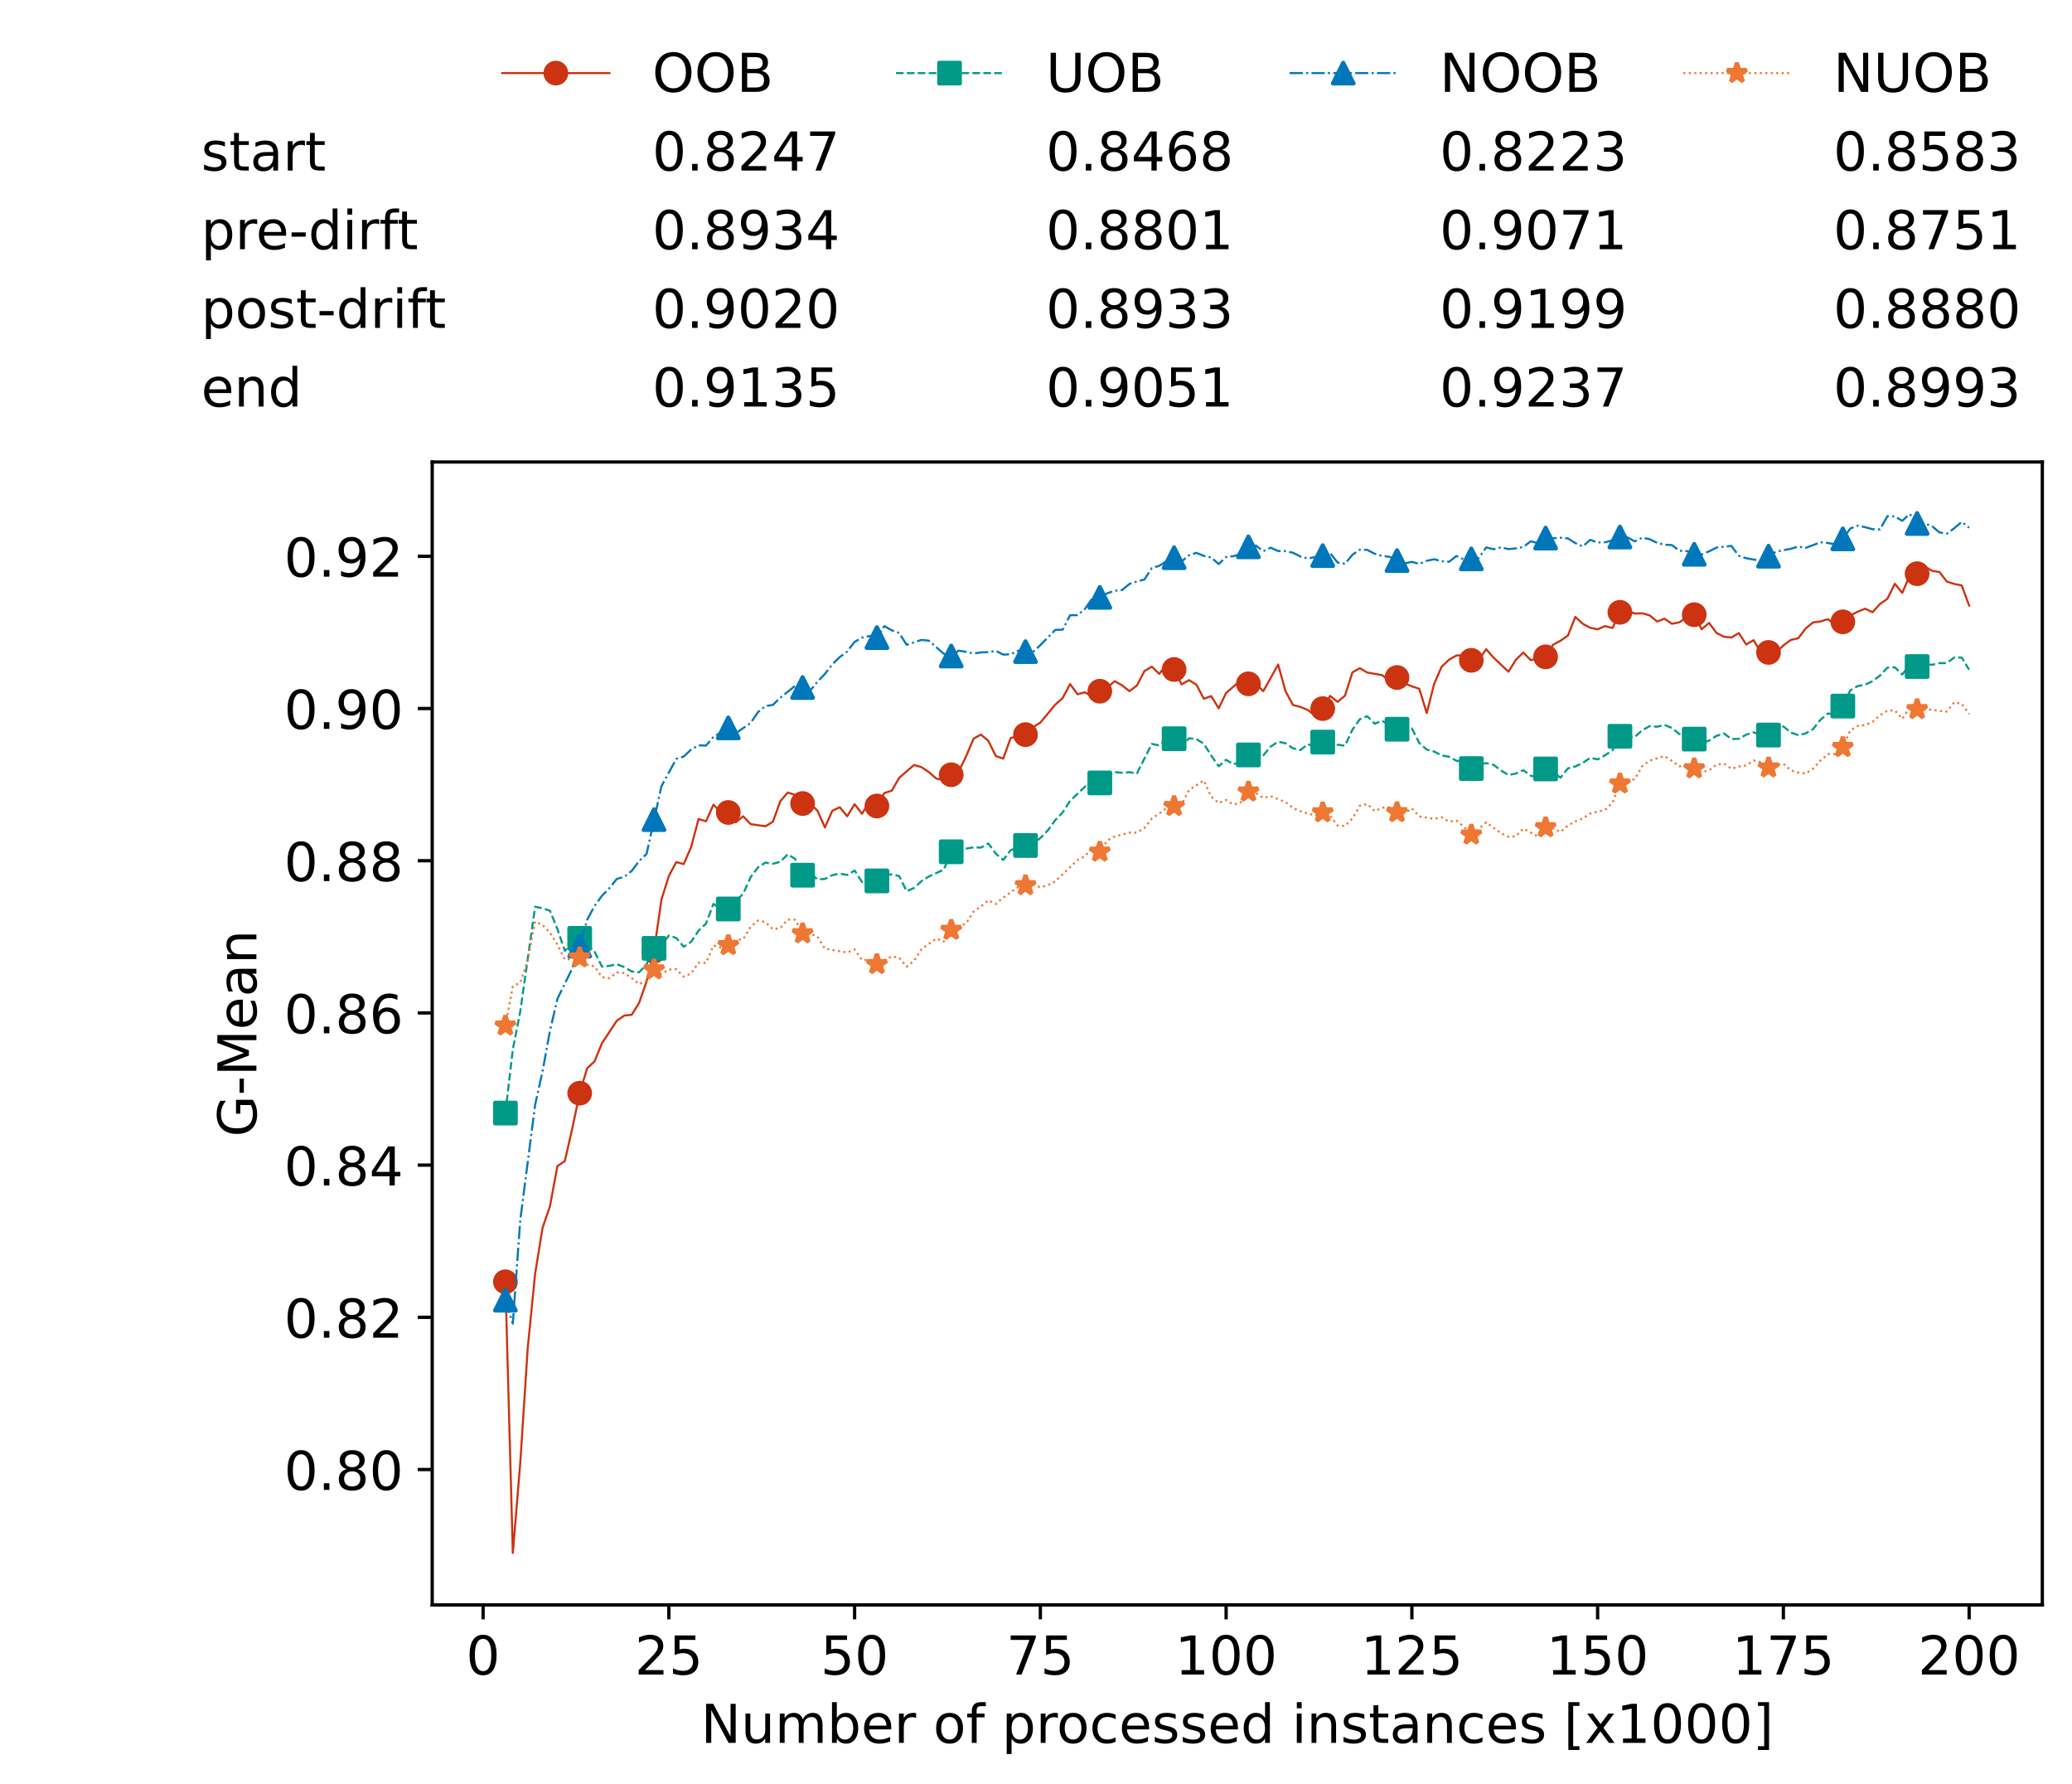 <?xml version="1.0" encoding="utf-8" standalone="no"?>
<!DOCTYPE svg PUBLIC "-//W3C//DTD SVG 1.1//EN"
  "http://www.w3.org/Graphics/SVG/1.1/DTD/svg11.dtd">
<!-- Created with matplotlib (https://matplotlib.org/) -->
<svg height="432.615pt" version="1.1" viewBox="0 0 502.65 432.615" width="502.65pt" xmlns="http://www.w3.org/2000/svg" xmlns:xlink="http://www.w3.org/1999/xlink">
 <defs>
  <style type="text/css">*{stroke-linecap:butt;stroke-linejoin:round;}</style>
 </defs>
 <g id="figure_1">
  <g id="patch_1">
   <path d="M 0 432.615 
L 502.65 432.615 
L 502.65 0 
L 0 0 
z
" style="fill:#ffffff;"/>
  </g>
  <g id="axes_1">
   <g id="patch_2">
    <path d="M 104.85 389.252 
L 495.45 389.252 
L 495.45 112.052 
L 104.85 112.052 
z
" style="fill:#ffffff;"/>
   </g>
   <g id="matplotlib.axis_1">
    <g id="xtick_1">
     <g id="line2d_1">
      <defs>
       <path d="M 0 0 
L 0 3.5 
" id="mfceee75ef0" style="stroke:#000000;stroke-width:0.8;"/>
      </defs>
      <g>
       <use style="stroke:#000000;stroke-width:0.8;" x="117.197" xlink:href="#mfceee75ef0" y="389.252"/>
      </g>
     </g>
     <g id="text_1">
      <!-- 0 -->
      <g transform="translate(113.061 406.13)scale(0.13 -0.13)">
       <defs>
        <path d="M 31.781 66.406 
Q 24.172 66.406 20.328 58.906 
Q 16.5 51.422 16.5 36.375 
Q 16.5 21.391 20.328 13.891 
Q 24.172 6.391 31.781 6.391 
Q 39.453 6.391 43.281 13.891 
Q 47.125 21.391 47.125 36.375 
Q 47.125 51.422 43.281 58.906 
Q 39.453 66.406 31.781 66.406 
z
M 31.781 74.219 
Q 44.047 74.219 50.516 64.516 
Q 56.984 54.828 56.984 36.375 
Q 56.984 17.969 50.516 8.266 
Q 44.047 -1.422 31.781 -1.422 
Q 19.531 -1.422 13.062 8.266 
Q 6.594 17.969 6.594 36.375 
Q 6.594 54.828 13.062 64.516 
Q 19.531 74.219 31.781 74.219 
z
" id="DejaVuSans-48"/>
       </defs>
       <use xlink:href="#DejaVuSans-48"/>
      </g>
     </g>
    </g>
    <g id="xtick_2">
     <g id="line2d_2">
      <g>
       <use style="stroke:#000000;stroke-width:0.8;" x="162.259" xlink:href="#mfceee75ef0" y="389.252"/>
      </g>
     </g>
     <g id="text_2">
      <!-- 25 -->
      <g transform="translate(153.988 406.13)scale(0.13 -0.13)">
       <defs>
        <path d="M 19.188 8.297 
L 53.609 8.297 
L 53.609 0 
L 7.328 0 
L 7.328 8.297 
Q 12.938 14.109 22.625 23.891 
Q 32.328 33.688 34.812 36.531 
Q 39.547 41.844 41.422 45.531 
Q 43.312 49.219 43.312 52.781 
Q 43.312 58.594 39.234 62.25 
Q 35.156 65.922 28.609 65.922 
Q 23.969 65.922 18.812 64.312 
Q 13.672 62.703 7.812 59.422 
L 7.812 69.391 
Q 13.766 71.781 18.938 73 
Q 24.125 74.219 28.422 74.219 
Q 39.75 74.219 46.484 68.547 
Q 53.219 62.891 53.219 53.422 
Q 53.219 48.922 51.531 44.891 
Q 49.859 40.875 45.406 35.406 
Q 44.188 33.984 37.641 27.219 
Q 31.109 20.453 19.188 8.297 
z
" id="DejaVuSans-50"/>
        <path d="M 10.797 72.906 
L 49.516 72.906 
L 49.516 64.594 
L 19.828 64.594 
L 19.828 46.734 
Q 21.969 47.469 24.109 47.828 
Q 26.266 48.188 28.422 48.188 
Q 40.625 48.188 47.75 41.5 
Q 54.891 34.812 54.891 23.391 
Q 54.891 11.625 47.562 5.094 
Q 40.234 -1.422 26.906 -1.422 
Q 22.312 -1.422 17.547 -0.641 
Q 12.797 0.141 7.719 1.703 
L 7.719 11.625 
Q 12.109 9.234 16.797 8.062 
Q 21.484 6.891 26.703 6.891 
Q 35.156 6.891 40.078 11.328 
Q 45.016 15.766 45.016 23.391 
Q 45.016 31 40.078 35.438 
Q 35.156 39.891 26.703 39.891 
Q 22.75 39.891 18.812 39.016 
Q 14.891 38.141 10.797 36.281 
z
" id="DejaVuSans-53"/>
       </defs>
       <use xlink:href="#DejaVuSans-50"/>
       <use x="63.623" xlink:href="#DejaVuSans-53"/>
      </g>
     </g>
    </g>
    <g id="xtick_3">
     <g id="line2d_3">
      <g>
       <use style="stroke:#000000;stroke-width:0.8;" x="207.322" xlink:href="#mfceee75ef0" y="389.252"/>
      </g>
     </g>
     <g id="text_3">
      <!-- 50 -->
      <g transform="translate(199.05 406.13)scale(0.13 -0.13)">
       <use xlink:href="#DejaVuSans-53"/>
       <use x="63.623" xlink:href="#DejaVuSans-48"/>
      </g>
     </g>
    </g>
    <g id="xtick_4">
     <g id="line2d_4">
      <g>
       <use style="stroke:#000000;stroke-width:0.8;" x="252.384" xlink:href="#mfceee75ef0" y="389.252"/>
      </g>
     </g>
     <g id="text_4">
      <!-- 75 -->
      <g transform="translate(244.113 406.13)scale(0.13 -0.13)">
       <defs>
        <path d="M 8.203 72.906 
L 55.078 72.906 
L 55.078 68.703 
L 28.609 0 
L 18.312 0 
L 43.219 64.594 
L 8.203 64.594 
z
" id="DejaVuSans-55"/>
       </defs>
       <use xlink:href="#DejaVuSans-55"/>
       <use x="63.623" xlink:href="#DejaVuSans-53"/>
      </g>
     </g>
    </g>
    <g id="xtick_5">
     <g id="line2d_5">
      <g>
       <use style="stroke:#000000;stroke-width:0.8;" x="297.446" xlink:href="#mfceee75ef0" y="389.252"/>
      </g>
     </g>
     <g id="text_5">
      <!-- 100 -->
      <g transform="translate(285.039 406.13)scale(0.13 -0.13)">
       <defs>
        <path d="M 12.406 8.297 
L 28.516 8.297 
L 28.516 63.922 
L 10.984 60.406 
L 10.984 69.391 
L 28.422 72.906 
L 38.281 72.906 
L 38.281 8.297 
L 54.391 8.297 
L 54.391 0 
L 12.406 0 
z
" id="DejaVuSans-49"/>
       </defs>
       <use xlink:href="#DejaVuSans-49"/>
       <use x="63.623" xlink:href="#DejaVuSans-48"/>
       <use x="127.246" xlink:href="#DejaVuSans-48"/>
      </g>
     </g>
    </g>
    <g id="xtick_6">
     <g id="line2d_6">
      <g>
       <use style="stroke:#000000;stroke-width:0.8;" x="342.509" xlink:href="#mfceee75ef0" y="389.252"/>
      </g>
     </g>
     <g id="text_6">
      <!-- 125 -->
      <g transform="translate(330.102 406.13)scale(0.13 -0.13)">
       <use xlink:href="#DejaVuSans-49"/>
       <use x="63.623" xlink:href="#DejaVuSans-50"/>
       <use x="127.246" xlink:href="#DejaVuSans-53"/>
      </g>
     </g>
    </g>
    <g id="xtick_7">
     <g id="line2d_7">
      <g>
       <use style="stroke:#000000;stroke-width:0.8;" x="387.571" xlink:href="#mfceee75ef0" y="389.252"/>
      </g>
     </g>
     <g id="text_7">
      <!-- 150 -->
      <g transform="translate(375.164 406.13)scale(0.13 -0.13)">
       <use xlink:href="#DejaVuSans-49"/>
       <use x="63.623" xlink:href="#DejaVuSans-53"/>
       <use x="127.246" xlink:href="#DejaVuSans-48"/>
      </g>
     </g>
    </g>
    <g id="xtick_8">
     <g id="line2d_8">
      <g>
       <use style="stroke:#000000;stroke-width:0.8;" x="432.633" xlink:href="#mfceee75ef0" y="389.252"/>
      </g>
     </g>
     <g id="text_8">
      <!-- 175 -->
      <g transform="translate(420.226 406.13)scale(0.13 -0.13)">
       <use xlink:href="#DejaVuSans-49"/>
       <use x="63.623" xlink:href="#DejaVuSans-55"/>
       <use x="127.246" xlink:href="#DejaVuSans-53"/>
      </g>
     </g>
    </g>
    <g id="xtick_9">
     <g id="line2d_9">
      <g>
       <use style="stroke:#000000;stroke-width:0.8;" x="477.695" xlink:href="#mfceee75ef0" y="389.252"/>
      </g>
     </g>
     <g id="text_9">
      <!-- 200 -->
      <g transform="translate(465.289 406.13)scale(0.13 -0.13)">
       <use xlink:href="#DejaVuSans-50"/>
       <use x="63.623" xlink:href="#DejaVuSans-48"/>
       <use x="127.246" xlink:href="#DejaVuSans-48"/>
      </g>
     </g>
    </g>
    <g id="text_10">
     <!-- Number of processed instances [x1000] -->
     <g transform="translate(170.025 422.711)scale(0.13 -0.13)">
      <defs>
       <path d="M 9.812 72.906 
L 23.094 72.906 
L 55.422 11.922 
L 55.422 72.906 
L 64.984 72.906 
L 64.984 0 
L 51.703 0 
L 19.391 60.984 
L 19.391 0 
L 9.812 0 
z
" id="DejaVuSans-78"/>
       <path d="M 8.5 21.578 
L 8.5 54.688 
L 17.484 54.688 
L 17.484 21.922 
Q 17.484 14.156 20.5 10.266 
Q 23.531 6.391 29.594 6.391 
Q 36.859 6.391 41.078 11.031 
Q 45.312 15.672 45.312 23.688 
L 45.312 54.688 
L 54.297 54.688 
L 54.297 0 
L 45.312 0 
L 45.312 8.406 
Q 42.047 3.422 37.719 1 
Q 33.406 -1.422 27.688 -1.422 
Q 18.266 -1.422 13.375 4.438 
Q 8.5 10.297 8.5 21.578 
z
M 31.109 56 
z
" id="DejaVuSans-117"/>
       <path d="M 52 44.188 
Q 55.375 50.25 60.062 53.125 
Q 64.75 56 71.094 56 
Q 79.641 56 84.281 50.016 
Q 88.922 44.047 88.922 33.016 
L 88.922 0 
L 79.891 0 
L 79.891 32.719 
Q 79.891 40.578 77.094 44.375 
Q 74.312 48.188 68.609 48.188 
Q 61.625 48.188 57.562 43.547 
Q 53.516 38.922 53.516 30.906 
L 53.516 0 
L 44.484 0 
L 44.484 32.719 
Q 44.484 40.625 41.703 44.406 
Q 38.922 48.188 33.109 48.188 
Q 26.219 48.188 22.156 43.531 
Q 18.109 38.875 18.109 30.906 
L 18.109 0 
L 9.078 0 
L 9.078 54.688 
L 18.109 54.688 
L 18.109 46.188 
Q 21.188 51.219 25.484 53.609 
Q 29.781 56 35.688 56 
Q 41.656 56 45.828 52.969 
Q 50 49.953 52 44.188 
z
" id="DejaVuSans-109"/>
       <path d="M 48.688 27.297 
Q 48.688 37.203 44.609 42.844 
Q 40.531 48.484 33.406 48.484 
Q 26.266 48.484 22.188 42.844 
Q 18.109 37.203 18.109 27.297 
Q 18.109 17.391 22.188 11.75 
Q 26.266 6.109 33.406 6.109 
Q 40.531 6.109 44.609 11.75 
Q 48.688 17.391 48.688 27.297 
z
M 18.109 46.391 
Q 20.953 51.266 25.266 53.625 
Q 29.594 56 35.594 56 
Q 45.562 56 51.781 48.094 
Q 58.016 40.188 58.016 27.297 
Q 58.016 14.406 51.781 6.484 
Q 45.562 -1.422 35.594 -1.422 
Q 29.594 -1.422 25.266 0.953 
Q 20.953 3.328 18.109 8.203 
L 18.109 0 
L 9.078 0 
L 9.078 75.984 
L 18.109 75.984 
z
" id="DejaVuSans-98"/>
       <path d="M 56.203 29.594 
L 56.203 25.203 
L 14.891 25.203 
Q 15.484 15.922 20.484 11.062 
Q 25.484 6.203 34.422 6.203 
Q 39.594 6.203 44.453 7.469 
Q 49.312 8.734 54.109 11.281 
L 54.109 2.781 
Q 49.266 0.734 44.188 -0.344 
Q 39.109 -1.422 33.891 -1.422 
Q 20.797 -1.422 13.156 6.188 
Q 5.516 13.812 5.516 26.812 
Q 5.516 40.234 12.766 48.109 
Q 20.016 56 32.328 56 
Q 43.359 56 49.781 48.891 
Q 56.203 41.797 56.203 29.594 
z
M 47.219 32.234 
Q 47.125 39.594 43.094 43.984 
Q 39.062 48.391 32.422 48.391 
Q 24.906 48.391 20.391 44.141 
Q 15.875 39.891 15.188 32.172 
z
" id="DejaVuSans-101"/>
       <path d="M 41.109 46.297 
Q 39.594 47.172 37.812 47.578 
Q 36.031 48 33.891 48 
Q 26.266 48 22.188 43.047 
Q 18.109 38.094 18.109 28.812 
L 18.109 0 
L 9.078 0 
L 9.078 54.688 
L 18.109 54.688 
L 18.109 46.188 
Q 20.953 51.172 25.484 53.578 
Q 30.031 56 36.531 56 
Q 37.453 56 38.578 55.875 
Q 39.703 55.766 41.062 55.516 
z
" id="DejaVuSans-114"/>
       <path id="DejaVuSans-32"/>
       <path d="M 30.609 48.391 
Q 23.391 48.391 19.188 42.75 
Q 14.984 37.109 14.984 27.297 
Q 14.984 17.484 19.156 11.844 
Q 23.344 6.203 30.609 6.203 
Q 37.797 6.203 41.984 11.859 
Q 46.188 17.531 46.188 27.297 
Q 46.188 37.016 41.984 42.703 
Q 37.797 48.391 30.609 48.391 
z
M 30.609 56 
Q 42.328 56 49.016 48.375 
Q 55.719 40.766 55.719 27.297 
Q 55.719 13.875 49.016 6.219 
Q 42.328 -1.422 30.609 -1.422 
Q 18.844 -1.422 12.172 6.219 
Q 5.516 13.875 5.516 27.297 
Q 5.516 40.766 12.172 48.375 
Q 18.844 56 30.609 56 
z
" id="DejaVuSans-111"/>
       <path d="M 37.109 75.984 
L 37.109 68.5 
L 28.516 68.5 
Q 23.688 68.5 21.797 66.547 
Q 19.922 64.594 19.922 59.516 
L 19.922 54.688 
L 34.719 54.688 
L 34.719 47.703 
L 19.922 47.703 
L 19.922 0 
L 10.891 0 
L 10.891 47.703 
L 2.297 47.703 
L 2.297 54.688 
L 10.891 54.688 
L 10.891 58.5 
Q 10.891 67.625 15.141 71.797 
Q 19.391 75.984 28.609 75.984 
z
" id="DejaVuSans-102"/>
       <path d="M 18.109 8.203 
L 18.109 -20.797 
L 9.078 -20.797 
L 9.078 54.688 
L 18.109 54.688 
L 18.109 46.391 
Q 20.953 51.266 25.266 53.625 
Q 29.594 56 35.594 56 
Q 45.562 56 51.781 48.094 
Q 58.016 40.188 58.016 27.297 
Q 58.016 14.406 51.781 6.484 
Q 45.562 -1.422 35.594 -1.422 
Q 29.594 -1.422 25.266 0.953 
Q 20.953 3.328 18.109 8.203 
z
M 48.688 27.297 
Q 48.688 37.203 44.609 42.844 
Q 40.531 48.484 33.406 48.484 
Q 26.266 48.484 22.188 42.844 
Q 18.109 37.203 18.109 27.297 
Q 18.109 17.391 22.188 11.75 
Q 26.266 6.109 33.406 6.109 
Q 40.531 6.109 44.609 11.75 
Q 48.688 17.391 48.688 27.297 
z
" id="DejaVuSans-112"/>
       <path d="M 48.781 52.594 
L 48.781 44.188 
Q 44.969 46.297 41.141 47.344 
Q 37.312 48.391 33.406 48.391 
Q 24.656 48.391 19.812 42.844 
Q 14.984 37.312 14.984 27.297 
Q 14.984 17.281 19.812 11.734 
Q 24.656 6.203 33.406 6.203 
Q 37.312 6.203 41.141 7.25 
Q 44.969 8.297 48.781 10.406 
L 48.781 2.094 
Q 45.016 0.344 40.984 -0.531 
Q 36.969 -1.422 32.422 -1.422 
Q 20.062 -1.422 12.781 6.344 
Q 5.516 14.109 5.516 27.297 
Q 5.516 40.672 12.859 48.328 
Q 20.219 56 33.016 56 
Q 37.156 56 41.109 55.141 
Q 45.062 54.297 48.781 52.594 
z
" id="DejaVuSans-99"/>
       <path d="M 44.281 53.078 
L 44.281 44.578 
Q 40.484 46.531 36.375 47.5 
Q 32.281 48.484 27.875 48.484 
Q 21.188 48.484 17.844 46.438 
Q 14.5 44.391 14.5 40.281 
Q 14.5 37.156 16.891 35.375 
Q 19.281 33.594 26.516 31.984 
L 29.594 31.297 
Q 39.156 29.25 43.188 25.516 
Q 47.219 21.781 47.219 15.094 
Q 47.219 7.469 41.188 3.016 
Q 35.156 -1.422 24.609 -1.422 
Q 20.219 -1.422 15.453 -0.562 
Q 10.688 0.297 5.422 2 
L 5.422 11.281 
Q 10.406 8.688 15.234 7.391 
Q 20.062 6.109 24.812 6.109 
Q 31.156 6.109 34.562 8.281 
Q 37.984 10.453 37.984 14.406 
Q 37.984 18.062 35.516 20.016 
Q 33.062 21.969 24.703 23.781 
L 21.578 24.516 
Q 13.234 26.266 9.516 29.906 
Q 5.812 33.547 5.812 39.891 
Q 5.812 47.609 11.281 51.797 
Q 16.75 56 26.812 56 
Q 31.781 56 36.172 55.266 
Q 40.578 54.547 44.281 53.078 
z
" id="DejaVuSans-115"/>
       <path d="M 45.406 46.391 
L 45.406 75.984 
L 54.391 75.984 
L 54.391 0 
L 45.406 0 
L 45.406 8.203 
Q 42.578 3.328 38.25 0.953 
Q 33.938 -1.422 27.875 -1.422 
Q 17.969 -1.422 11.734 6.484 
Q 5.516 14.406 5.516 27.297 
Q 5.516 40.188 11.734 48.094 
Q 17.969 56 27.875 56 
Q 33.938 56 38.25 53.625 
Q 42.578 51.266 45.406 46.391 
z
M 14.797 27.297 
Q 14.797 17.391 18.875 11.75 
Q 22.953 6.109 30.078 6.109 
Q 37.203 6.109 41.297 11.75 
Q 45.406 17.391 45.406 27.297 
Q 45.406 37.203 41.297 42.844 
Q 37.203 48.484 30.078 48.484 
Q 22.953 48.484 18.875 42.844 
Q 14.797 37.203 14.797 27.297 
z
" id="DejaVuSans-100"/>
       <path d="M 9.422 54.688 
L 18.406 54.688 
L 18.406 0 
L 9.422 0 
z
M 9.422 75.984 
L 18.406 75.984 
L 18.406 64.594 
L 9.422 64.594 
z
" id="DejaVuSans-105"/>
       <path d="M 54.891 33.016 
L 54.891 0 
L 45.906 0 
L 45.906 32.719 
Q 45.906 40.484 42.875 44.328 
Q 39.844 48.188 33.797 48.188 
Q 26.516 48.188 22.312 43.547 
Q 18.109 38.922 18.109 30.906 
L 18.109 0 
L 9.078 0 
L 9.078 54.688 
L 18.109 54.688 
L 18.109 46.188 
Q 21.344 51.125 25.703 53.562 
Q 30.078 56 35.797 56 
Q 45.219 56 50.047 50.172 
Q 54.891 44.344 54.891 33.016 
z
" id="DejaVuSans-110"/>
       <path d="M 18.312 70.219 
L 18.312 54.688 
L 36.812 54.688 
L 36.812 47.703 
L 18.312 47.703 
L 18.312 18.016 
Q 18.312 11.328 20.141 9.422 
Q 21.969 7.516 27.594 7.516 
L 36.812 7.516 
L 36.812 0 
L 27.594 0 
Q 17.188 0 13.234 3.875 
Q 9.281 7.766 9.281 18.016 
L 9.281 47.703 
L 2.688 47.703 
L 2.688 54.688 
L 9.281 54.688 
L 9.281 70.219 
z
" id="DejaVuSans-116"/>
       <path d="M 34.281 27.484 
Q 23.391 27.484 19.188 25 
Q 14.984 22.516 14.984 16.5 
Q 14.984 11.719 18.141 8.906 
Q 21.297 6.109 26.703 6.109 
Q 34.188 6.109 38.703 11.406 
Q 43.219 16.703 43.219 25.484 
L 43.219 27.484 
z
M 52.203 31.203 
L 52.203 0 
L 43.219 0 
L 43.219 8.297 
Q 40.141 3.328 35.547 0.953 
Q 30.953 -1.422 24.312 -1.422 
Q 15.922 -1.422 10.953 3.297 
Q 6 8.016 6 15.922 
Q 6 25.141 12.172 29.828 
Q 18.359 34.516 30.609 34.516 
L 43.219 34.516 
L 43.219 35.406 
Q 43.219 41.609 39.141 45 
Q 35.062 48.391 27.688 48.391 
Q 23 48.391 18.547 47.266 
Q 14.109 46.141 10.016 43.891 
L 10.016 52.203 
Q 14.938 54.109 19.578 55.047 
Q 24.219 56 28.609 56 
Q 40.484 56 46.344 49.844 
Q 52.203 43.703 52.203 31.203 
z
" id="DejaVuSans-97"/>
       <path d="M 8.594 75.984 
L 29.297 75.984 
L 29.297 69 
L 17.578 69 
L 17.578 -6.203 
L 29.297 -6.203 
L 29.297 -13.188 
L 8.594 -13.188 
z
" id="DejaVuSans-91"/>
       <path d="M 54.891 54.688 
L 35.109 28.078 
L 55.906 0 
L 45.312 0 
L 29.391 21.484 
L 13.484 0 
L 2.875 0 
L 24.125 28.609 
L 4.688 54.688 
L 15.281 54.688 
L 29.781 35.203 
L 44.281 54.688 
z
" id="DejaVuSans-120"/>
       <path d="M 30.422 75.984 
L 30.422 -13.188 
L 9.719 -13.188 
L 9.719 -6.203 
L 21.391 -6.203 
L 21.391 69 
L 9.719 69 
L 9.719 75.984 
z
" id="DejaVuSans-93"/>
      </defs>
      <use xlink:href="#DejaVuSans-78"/>
      <use x="74.805" xlink:href="#DejaVuSans-117"/>
      <use x="138.184" xlink:href="#DejaVuSans-109"/>
      <use x="235.596" xlink:href="#DejaVuSans-98"/>
      <use x="299.072" xlink:href="#DejaVuSans-101"/>
      <use x="360.596" xlink:href="#DejaVuSans-114"/>
      <use x="401.709" xlink:href="#DejaVuSans-32"/>
      <use x="433.496" xlink:href="#DejaVuSans-111"/>
      <use x="494.678" xlink:href="#DejaVuSans-102"/>
      <use x="529.883" xlink:href="#DejaVuSans-32"/>
      <use x="561.67" xlink:href="#DejaVuSans-112"/>
      <use x="625.146" xlink:href="#DejaVuSans-114"/>
      <use x="664.01" xlink:href="#DejaVuSans-111"/>
      <use x="725.191" xlink:href="#DejaVuSans-99"/>
      <use x="780.172" xlink:href="#DejaVuSans-101"/>
      <use x="841.695" xlink:href="#DejaVuSans-115"/>
      <use x="893.795" xlink:href="#DejaVuSans-115"/>
      <use x="945.895" xlink:href="#DejaVuSans-101"/>
      <use x="1007.418" xlink:href="#DejaVuSans-100"/>
      <use x="1070.895" xlink:href="#DejaVuSans-32"/>
      <use x="1102.682" xlink:href="#DejaVuSans-105"/>
      <use x="1130.465" xlink:href="#DejaVuSans-110"/>
      <use x="1193.844" xlink:href="#DejaVuSans-115"/>
      <use x="1245.943" xlink:href="#DejaVuSans-116"/>
      <use x="1285.152" xlink:href="#DejaVuSans-97"/>
      <use x="1346.432" xlink:href="#DejaVuSans-110"/>
      <use x="1409.811" xlink:href="#DejaVuSans-99"/>
      <use x="1464.791" xlink:href="#DejaVuSans-101"/>
      <use x="1526.314" xlink:href="#DejaVuSans-115"/>
      <use x="1578.414" xlink:href="#DejaVuSans-32"/>
      <use x="1610.201" xlink:href="#DejaVuSans-91"/>
      <use x="1649.215" xlink:href="#DejaVuSans-120"/>
      <use x="1708.395" xlink:href="#DejaVuSans-49"/>
      <use x="1772.018" xlink:href="#DejaVuSans-48"/>
      <use x="1835.641" xlink:href="#DejaVuSans-48"/>
      <use x="1899.264" xlink:href="#DejaVuSans-48"/>
      <use x="1962.887" xlink:href="#DejaVuSans-93"/>
     </g>
    </g>
   </g>
   <g id="matplotlib.axis_2">
    <g id="ytick_1">
     <g id="line2d_10">
      <defs>
       <path d="M 0 0 
L -3.5 0 
" id="ma7b5ea2013" style="stroke:#000000;stroke-width:0.8;"/>
      </defs>
      <g>
       <use style="stroke:#000000;stroke-width:0.8;" x="104.85" xlink:href="#ma7b5ea2013" y="356.411"/>
      </g>
     </g>
     <g id="text_11">
      <!-- 0.80 -->
      <g transform="translate(68.905 361.35)scale(0.13 -0.13)">
       <defs>
        <path d="M 10.688 12.406 
L 21 12.406 
L 21 0 
L 10.688 0 
z
" id="DejaVuSans-46"/>
        <path d="M 31.781 34.625 
Q 24.75 34.625 20.719 30.859 
Q 16.703 27.094 16.703 20.516 
Q 16.703 13.922 20.719 10.156 
Q 24.75 6.391 31.781 6.391 
Q 38.812 6.391 42.859 10.172 
Q 46.922 13.969 46.922 20.516 
Q 46.922 27.094 42.891 30.859 
Q 38.875 34.625 31.781 34.625 
z
M 21.922 38.812 
Q 15.578 40.375 12.031 44.719 
Q 8.5 49.078 8.5 55.328 
Q 8.5 64.062 14.719 69.141 
Q 20.953 74.219 31.781 74.219 
Q 42.672 74.219 48.875 69.141 
Q 55.078 64.062 55.078 55.328 
Q 55.078 49.078 51.531 44.719 
Q 48 40.375 41.703 38.812 
Q 48.828 37.156 52.797 32.312 
Q 56.781 27.484 56.781 20.516 
Q 56.781 9.906 50.312 4.234 
Q 43.844 -1.422 31.781 -1.422 
Q 19.734 -1.422 13.25 4.234 
Q 6.781 9.906 6.781 20.516 
Q 6.781 27.484 10.781 32.312 
Q 14.797 37.156 21.922 38.812 
z
M 18.312 54.391 
Q 18.312 48.734 21.844 45.562 
Q 25.391 42.391 31.781 42.391 
Q 38.141 42.391 41.719 45.562 
Q 45.312 48.734 45.312 54.391 
Q 45.312 60.062 41.719 63.234 
Q 38.141 66.406 31.781 66.406 
Q 25.391 66.406 21.844 63.234 
Q 18.312 60.062 18.312 54.391 
z
" id="DejaVuSans-56"/>
       </defs>
       <use xlink:href="#DejaVuSans-48"/>
       <use x="63.623" xlink:href="#DejaVuSans-46"/>
       <use x="95.41" xlink:href="#DejaVuSans-56"/>
       <use x="159.033" xlink:href="#DejaVuSans-48"/>
      </g>
     </g>
    </g>
    <g id="ytick_2">
     <g id="line2d_11">
      <g>
       <use style="stroke:#000000;stroke-width:0.8;" x="104.85" xlink:href="#ma7b5ea2013" y="319.496"/>
      </g>
     </g>
     <g id="text_12">
      <!-- 0.82 -->
      <g transform="translate(68.905 324.435)scale(0.13 -0.13)">
       <use xlink:href="#DejaVuSans-48"/>
       <use x="63.623" xlink:href="#DejaVuSans-46"/>
       <use x="95.41" xlink:href="#DejaVuSans-56"/>
       <use x="159.033" xlink:href="#DejaVuSans-50"/>
      </g>
     </g>
    </g>
    <g id="ytick_3">
     <g id="line2d_12">
      <g>
       <use style="stroke:#000000;stroke-width:0.8;" x="104.85" xlink:href="#ma7b5ea2013" y="282.582"/>
      </g>
     </g>
     <g id="text_13">
      <!-- 0.84 -->
      <g transform="translate(68.905 287.521)scale(0.13 -0.13)">
       <defs>
        <path d="M 37.797 64.312 
L 12.891 25.391 
L 37.797 25.391 
z
M 35.203 72.906 
L 47.609 72.906 
L 47.609 25.391 
L 58.016 25.391 
L 58.016 17.188 
L 47.609 17.188 
L 47.609 0 
L 37.797 0 
L 37.797 17.188 
L 4.891 17.188 
L 4.891 26.703 
z
" id="DejaVuSans-52"/>
       </defs>
       <use xlink:href="#DejaVuSans-48"/>
       <use x="63.623" xlink:href="#DejaVuSans-46"/>
       <use x="95.41" xlink:href="#DejaVuSans-56"/>
       <use x="159.033" xlink:href="#DejaVuSans-52"/>
      </g>
     </g>
    </g>
    <g id="ytick_4">
     <g id="line2d_13">
      <g>
       <use style="stroke:#000000;stroke-width:0.8;" x="104.85" xlink:href="#ma7b5ea2013" y="245.667"/>
      </g>
     </g>
     <g id="text_14">
      <!-- 0.86 -->
      <g transform="translate(68.905 250.606)scale(0.13 -0.13)">
       <defs>
        <path d="M 33.016 40.375 
Q 26.375 40.375 22.484 35.828 
Q 18.609 31.297 18.609 23.391 
Q 18.609 15.531 22.484 10.953 
Q 26.375 6.391 33.016 6.391 
Q 39.656 6.391 43.531 10.953 
Q 47.406 15.531 47.406 23.391 
Q 47.406 31.297 43.531 35.828 
Q 39.656 40.375 33.016 40.375 
z
M 52.594 71.297 
L 52.594 62.312 
Q 48.875 64.062 45.094 64.984 
Q 41.312 65.922 37.594 65.922 
Q 27.828 65.922 22.672 59.328 
Q 17.531 52.734 16.797 39.406 
Q 19.672 43.656 24.016 45.922 
Q 28.375 48.188 33.594 48.188 
Q 44.578 48.188 50.953 41.516 
Q 57.328 34.859 57.328 23.391 
Q 57.328 12.156 50.688 5.359 
Q 44.047 -1.422 33.016 -1.422 
Q 20.359 -1.422 13.672 8.266 
Q 6.984 17.969 6.984 36.375 
Q 6.984 53.656 15.188 63.938 
Q 23.391 74.219 37.203 74.219 
Q 40.922 74.219 44.703 73.484 
Q 48.484 72.75 52.594 71.297 
z
" id="DejaVuSans-54"/>
       </defs>
       <use xlink:href="#DejaVuSans-48"/>
       <use x="63.623" xlink:href="#DejaVuSans-46"/>
       <use x="95.41" xlink:href="#DejaVuSans-56"/>
       <use x="159.033" xlink:href="#DejaVuSans-54"/>
      </g>
     </g>
    </g>
    <g id="ytick_5">
     <g id="line2d_14">
      <g>
       <use style="stroke:#000000;stroke-width:0.8;" x="104.85" xlink:href="#ma7b5ea2013" y="208.753"/>
      </g>
     </g>
     <g id="text_15">
      <!-- 0.88 -->
      <g transform="translate(68.905 213.692)scale(0.13 -0.13)">
       <use xlink:href="#DejaVuSans-48"/>
       <use x="63.623" xlink:href="#DejaVuSans-46"/>
       <use x="95.41" xlink:href="#DejaVuSans-56"/>
       <use x="159.033" xlink:href="#DejaVuSans-56"/>
      </g>
     </g>
    </g>
    <g id="ytick_6">
     <g id="line2d_15">
      <g>
       <use style="stroke:#000000;stroke-width:0.8;" x="104.85" xlink:href="#ma7b5ea2013" y="171.838"/>
      </g>
     </g>
     <g id="text_16">
      <!-- 0.90 -->
      <g transform="translate(68.905 176.777)scale(0.13 -0.13)">
       <defs>
        <path d="M 10.984 1.516 
L 10.984 10.5 
Q 14.703 8.734 18.5 7.812 
Q 22.312 6.891 25.984 6.891 
Q 35.75 6.891 40.891 13.453 
Q 46.047 20.016 46.781 33.406 
Q 43.953 29.203 39.594 26.953 
Q 35.25 24.703 29.984 24.703 
Q 19.047 24.703 12.672 31.312 
Q 6.297 37.938 6.297 49.422 
Q 6.297 60.641 12.938 67.422 
Q 19.578 74.219 30.609 74.219 
Q 43.266 74.219 49.922 64.516 
Q 56.594 54.828 56.594 36.375 
Q 56.594 19.141 48.406 8.859 
Q 40.234 -1.422 26.422 -1.422 
Q 22.703 -1.422 18.891 -0.688 
Q 15.094 0.047 10.984 1.516 
z
M 30.609 32.422 
Q 37.25 32.422 41.125 36.953 
Q 45.016 41.5 45.016 49.422 
Q 45.016 57.281 41.125 61.844 
Q 37.25 66.406 30.609 66.406 
Q 23.969 66.406 20.094 61.844 
Q 16.219 57.281 16.219 49.422 
Q 16.219 41.5 20.094 36.953 
Q 23.969 32.422 30.609 32.422 
z
" id="DejaVuSans-57"/>
       </defs>
       <use xlink:href="#DejaVuSans-48"/>
       <use x="63.623" xlink:href="#DejaVuSans-46"/>
       <use x="95.41" xlink:href="#DejaVuSans-57"/>
       <use x="159.033" xlink:href="#DejaVuSans-48"/>
      </g>
     </g>
    </g>
    <g id="ytick_7">
     <g id="line2d_16">
      <g>
       <use style="stroke:#000000;stroke-width:0.8;" x="104.85" xlink:href="#ma7b5ea2013" y="134.923"/>
      </g>
     </g>
     <g id="text_17">
      <!-- 0.92 -->
      <g transform="translate(68.905 139.862)scale(0.13 -0.13)">
       <use xlink:href="#DejaVuSans-48"/>
       <use x="63.623" xlink:href="#DejaVuSans-46"/>
       <use x="95.41" xlink:href="#DejaVuSans-57"/>
       <use x="159.033" xlink:href="#DejaVuSans-50"/>
      </g>
     </g>
    </g>
    <g id="text_18">
     <!-- G-Mean -->
     <g transform="translate(62.201 275.744)rotate(-90)scale(0.13 -0.13)">
      <defs>
       <path d="M 59.516 10.406 
L 59.516 29.984 
L 43.406 29.984 
L 43.406 38.094 
L 69.281 38.094 
L 69.281 6.781 
Q 63.578 2.734 56.688 0.656 
Q 49.812 -1.422 42 -1.422 
Q 24.906 -1.422 15.25 8.562 
Q 5.609 18.562 5.609 36.375 
Q 5.609 54.25 15.25 64.234 
Q 24.906 74.219 42 74.219 
Q 49.125 74.219 55.547 72.453 
Q 61.969 70.703 67.391 67.281 
L 67.391 56.781 
Q 61.922 61.422 55.766 63.766 
Q 49.609 66.109 42.828 66.109 
Q 29.438 66.109 22.719 58.641 
Q 16.016 51.172 16.016 36.375 
Q 16.016 21.625 22.719 14.156 
Q 29.438 6.688 42.828 6.688 
Q 48.047 6.688 52.141 7.594 
Q 56.25 8.5 59.516 10.406 
z
" id="DejaVuSans-71"/>
       <path d="M 4.891 31.391 
L 31.203 31.391 
L 31.203 23.391 
L 4.891 23.391 
z
" id="DejaVuSans-45"/>
       <path d="M 9.812 72.906 
L 24.516 72.906 
L 43.109 23.297 
L 61.812 72.906 
L 76.516 72.906 
L 76.516 0 
L 66.891 0 
L 66.891 64.016 
L 48.094 14.016 
L 38.188 14.016 
L 19.391 64.016 
L 19.391 0 
L 9.812 0 
z
" id="DejaVuSans-77"/>
      </defs>
      <use xlink:href="#DejaVuSans-71"/>
      <use x="77.49" xlink:href="#DejaVuSans-45"/>
      <use x="113.574" xlink:href="#DejaVuSans-77"/>
      <use x="199.854" xlink:href="#DejaVuSans-101"/>
      <use x="261.377" xlink:href="#DejaVuSans-97"/>
      <use x="322.656" xlink:href="#DejaVuSans-110"/>
     </g>
    </g>
   </g>
   <g id="line2d_17"/>
   <g id="line2d_18"/>
   <g id="line2d_19"/>
   <g id="line2d_20"/>
   <g id="line2d_21"/>
   <g id="line2d_22">
    <path clip-path="url(#p0d72fd2d5b)" d="M 122.605 310.876 
L 124.407 376.652 
L 126.21 354.866 
L 128.012 327.058 
L 129.815 308.912 
L 131.617 297.797 
L 133.419 292.561 
L 135.222 282.824 
L 137.024 281.602 
L 138.827 273.707 
L 140.629 265.134 
L 142.432 259.09 
L 144.234 257.414 
L 146.037 253.006 
L 149.642 247.551 
L 151.444 246.31 
L 153.247 246.118 
L 155.049 243.233 
L 156.852 238.053 
L 158.654 230.701 
L 160.457 218.186 
L 162.259 212.442 
L 164.062 209.085 
L 165.864 209.575 
L 167.667 205.412 
L 169.469 198.631 
L 171.272 199.19 
L 173.074 195.171 
L 174.877 197.05 
L 176.679 197.045 
L 178.482 199.451 
L 180.284 197.98 
L 182.087 199.873 
L 185.692 200.402 
L 187.494 199.312 
L 189.297 194.318 
L 191.099 192.22 
L 192.902 192.79 
L 194.704 194.882 
L 196.507 194.857 
L 198.309 196.617 
L 200.112 200.684 
L 201.914 196.64 
L 203.717 195.788 
L 205.519 197.961 
L 207.322 195.04 
L 209.124 197.371 
L 210.927 194.364 
L 212.729 195.483 
L 214.532 192.342 
L 216.334 191.774 
L 218.137 188.651 
L 221.742 185.524 
L 223.544 186.057 
L 225.347 187.275 
L 227.149 188.847 
L 228.952 189.188 
L 230.754 187.898 
L 232.557 187.146 
L 234.359 183.442 
L 236.162 179.171 
L 237.964 178.159 
L 239.767 179.685 
L 241.569 183.363 
L 243.372 183.992 
L 245.174 178.998 
L 246.976 178.503 
L 248.779 178.175 
L 250.581 176.381 
L 252.384 175.246 
L 255.989 170.91 
L 257.791 169.307 
L 259.594 165.902 
L 261.396 168.383 
L 263.199 167.896 
L 265.001 168.999 
L 266.804 167.641 
L 268.606 166.779 
L 270.409 165.201 
L 272.211 166.221 
L 274.014 167.633 
L 275.816 166.237 
L 277.619 162.773 
L 279.421 161.685 
L 281.224 163.431 
L 283.026 161.146 
L 284.829 162.373 
L 286.631 165.993 
L 288.434 164.956 
L 290.236 166.059 
L 292.039 169.458 
L 293.841 168.833 
L 295.644 171.795 
L 297.446 168.061 
L 301.051 164.955 
L 302.854 165.847 
L 304.656 165.762 
L 306.459 167.646 
L 310.064 161.174 
L 311.866 167.673 
L 313.669 170.991 
L 315.471 171.459 
L 317.274 172.198 
L 319.076 173.599 
L 320.879 171.857 
L 322.681 168.784 
L 324.484 170.232 
L 326.286 168.719 
L 328.089 163.066 
L 329.891 162.063 
L 331.694 163.122 
L 335.299 163.741 
L 337.101 165.163 
L 338.904 164.319 
L 340.706 165.722 
L 342.509 166.464 
L 344.311 167.057 
L 346.114 172.95 
L 347.916 165.874 
L 349.719 161.705 
L 351.521 160.008 
L 353.324 158.973 
L 355.126 158.939 
L 356.928 160.156 
L 358.731 160.112 
L 360.533 157.44 
L 362.336 159.507 
L 365.941 162.906 
L 367.743 160.011 
L 369.546 158.268 
L 371.348 160.107 
L 374.953 159.308 
L 376.756 156.356 
L 378.558 155.41 
L 380.361 154.14 
L 382.163 149.612 
L 383.966 151.294 
L 385.768 152.25 
L 387.571 152.629 
L 389.373 151.849 
L 391.176 152.316 
L 392.978 148.502 
L 394.781 148.087 
L 396.583 148.804 
L 398.386 148.747 
L 400.188 149.239 
L 401.991 150.741 
L 403.793 150.06 
L 405.596 151.288 
L 407.398 150.93 
L 409.201 149.719 
L 411.003 149.082 
L 412.806 152.615 
L 414.608 151.078 
L 416.411 153.516 
L 418.213 154.425 
L 420.016 154.613 
L 421.818 153.541 
L 423.621 156.309 
L 425.423 155.258 
L 427.226 158.386 
L 429.028 158.233 
L 430.831 158.312 
L 432.633 156.531 
L 434.436 155.205 
L 436.238 154.806 
L 438.041 152.424 
L 439.843 150.953 
L 441.646 150.723 
L 443.448 150.163 
L 445.251 151.57 
L 447.053 150.816 
L 448.856 149.262 
L 450.658 148.362 
L 452.461 147.628 
L 454.263 148.485 
L 456.066 146.476 
L 457.868 145.236 
L 459.671 141.573 
L 461.473 143.791 
L 463.276 139.616 
L 465.078 139.14 
L 466.881 137.365 
L 468.683 138.437 
L 470.485 138.732 
L 472.288 141.052 
L 474.09 141.629 
L 475.893 141.979 
L 477.695 146.874 
L 477.695 146.874 
" style="fill:none;stroke:#cc3311;stroke-linecap:square;stroke-width:0.5;"/>
    <defs>
     <path d="M 0 2.5 
C 0.663 2.5 1.299 2.237 1.768 1.768 
C 2.237 1.299 2.5 0.663 2.5 0 
C 2.5 -0.663 2.237 -1.299 1.768 -1.768 
C 1.299 -2.237 0.663 -2.5 0 -2.5 
C -0.663 -2.5 -1.299 -2.237 -1.768 -1.768 
C -2.237 -1.299 -2.5 -0.663 -2.5 0 
C -2.5 0.663 -2.237 1.299 -1.768 1.768 
C -1.299 2.237 -0.663 2.5 0 2.5 
z
" id="me7d66e9ba9" style="stroke:#cc3311;"/>
    </defs>
    <g clip-path="url(#p0d72fd2d5b)">
     <use style="fill:#cc3311;stroke:#cc3311;" x="122.605" xlink:href="#me7d66e9ba9" y="310.876"/>
     <use style="fill:#cc3311;stroke:#cc3311;" x="140.629" xlink:href="#me7d66e9ba9" y="265.134"/>
     <use style="fill:#cc3311;stroke:#cc3311;" x="158.654" xlink:href="#me7d66e9ba9" y="230.701"/>
     <use style="fill:#cc3311;stroke:#cc3311;" x="176.679" xlink:href="#me7d66e9ba9" y="197.045"/>
     <use style="fill:#cc3311;stroke:#cc3311;" x="194.704" xlink:href="#me7d66e9ba9" y="194.882"/>
     <use style="fill:#cc3311;stroke:#cc3311;" x="212.729" xlink:href="#me7d66e9ba9" y="195.483"/>
     <use style="fill:#cc3311;stroke:#cc3311;" x="230.754" xlink:href="#me7d66e9ba9" y="187.898"/>
     <use style="fill:#cc3311;stroke:#cc3311;" x="248.779" xlink:href="#me7d66e9ba9" y="178.175"/>
     <use style="fill:#cc3311;stroke:#cc3311;" x="266.804" xlink:href="#me7d66e9ba9" y="167.641"/>
     <use style="fill:#cc3311;stroke:#cc3311;" x="284.829" xlink:href="#me7d66e9ba9" y="162.373"/>
     <use style="fill:#cc3311;stroke:#cc3311;" x="302.854" xlink:href="#me7d66e9ba9" y="165.847"/>
     <use style="fill:#cc3311;stroke:#cc3311;" x="320.879" xlink:href="#me7d66e9ba9" y="171.857"/>
     <use style="fill:#cc3311;stroke:#cc3311;" x="338.904" xlink:href="#me7d66e9ba9" y="164.319"/>
     <use style="fill:#cc3311;stroke:#cc3311;" x="356.928" xlink:href="#me7d66e9ba9" y="160.156"/>
     <use style="fill:#cc3311;stroke:#cc3311;" x="374.953" xlink:href="#me7d66e9ba9" y="159.308"/>
     <use style="fill:#cc3311;stroke:#cc3311;" x="392.978" xlink:href="#me7d66e9ba9" y="148.502"/>
     <use style="fill:#cc3311;stroke:#cc3311;" x="411.003" xlink:href="#me7d66e9ba9" y="149.082"/>
     <use style="fill:#cc3311;stroke:#cc3311;" x="429.028" xlink:href="#me7d66e9ba9" y="158.233"/>
     <use style="fill:#cc3311;stroke:#cc3311;" x="447.053" xlink:href="#me7d66e9ba9" y="150.816"/>
     <use style="fill:#cc3311;stroke:#cc3311;" x="465.078" xlink:href="#me7d66e9ba9" y="139.14"/>
    </g>
   </g>
   <g id="line2d_23"/>
   <g id="line2d_24"/>
   <g id="line2d_25"/>
   <g id="line2d_26"/>
   <g id="line2d_27">
    <path clip-path="url(#p0d72fd2d5b)" d="M 122.605 269.955 
L 124.407 254.513 
L 126.21 245.338 
L 129.815 219.92 
L 131.617 220.292 
L 133.419 220.894 
L 135.222 225.312 
L 137.024 230.618 
L 138.827 228.641 
L 140.629 227.583 
L 144.234 230.773 
L 146.037 234.463 
L 147.839 234.242 
L 149.642 233.862 
L 151.444 234.557 
L 153.247 235.607 
L 155.049 235.821 
L 156.852 233.89 
L 158.654 230.006 
L 160.457 229.337 
L 162.259 226.89 
L 164.062 227.481 
L 165.864 229.616 
L 167.667 228.411 
L 169.469 225.716 
L 171.272 224 
L 173.074 219.224 
L 174.877 220.508 
L 176.679 220.458 
L 178.482 218.533 
L 180.284 216.776 
L 182.087 212.762 
L 183.889 210.356 
L 185.692 209.212 
L 187.494 209.49 
L 189.297 209.02 
L 191.099 207.195 
L 192.902 208.318 
L 194.704 212.263 
L 196.507 211.785 
L 198.309 213.274 
L 200.112 213.169 
L 201.914 212.255 
L 203.717 211.877 
L 205.519 212.214 
L 207.322 211.131 
L 209.124 213.92 
L 210.927 213.11 
L 212.729 213.643 
L 214.532 212.16 
L 216.334 212.089 
L 218.137 212.466 
L 219.939 216.137 
L 221.742 215.364 
L 223.544 213.716 
L 225.347 212.569 
L 228.952 210.917 
L 230.754 206.582 
L 232.557 206.393 
L 234.359 205.829 
L 236.162 205.505 
L 237.964 205.58 
L 239.767 204.576 
L 241.569 207.041 
L 243.372 208.569 
L 245.174 206.206 
L 246.976 205.55 
L 250.581 204.641 
L 252.384 203.255 
L 254.186 201.409 
L 255.989 198.926 
L 257.791 197.044 
L 259.594 194.239 
L 265.001 189.081 
L 266.804 189.886 
L 268.606 188.262 
L 270.409 187.255 
L 272.211 187.422 
L 274.014 187.285 
L 275.816 187.568 
L 279.421 180.418 
L 281.224 180.798 
L 283.026 179.249 
L 284.829 179.163 
L 286.631 181.042 
L 288.434 179.055 
L 290.236 179.238 
L 292.039 180.398 
L 293.841 183.263 
L 295.644 185.842 
L 297.446 184.271 
L 299.249 185.379 
L 301.051 184.639 
L 302.854 183.095 
L 304.656 182.577 
L 306.459 183.212 
L 308.261 181.062 
L 310.064 179.883 
L 311.866 180.266 
L 313.669 181.492 
L 315.471 181.923 
L 317.274 180.491 
L 319.076 181.171 
L 320.879 179.984 
L 322.681 179.373 
L 324.484 180.624 
L 326.286 180.854 
L 328.089 176.972 
L 329.891 174.42 
L 331.694 173.702 
L 333.496 175.527 
L 335.299 174.819 
L 337.101 175.917 
L 338.904 176.87 
L 340.706 177.538 
L 342.509 176.651 
L 344.311 180.22 
L 346.114 181.803 
L 347.916 182.278 
L 349.719 183.224 
L 351.521 183.541 
L 353.324 184.509 
L 355.126 184.746 
L 356.928 186.402 
L 358.731 185.417 
L 360.533 185.078 
L 362.336 185.505 
L 364.138 186.857 
L 365.941 187.974 
L 367.743 187.611 
L 369.546 186.797 
L 371.348 188.142 
L 373.151 188.507 
L 374.953 186.496 
L 376.756 187.177 
L 378.558 188.622 
L 380.361 186.346 
L 382.163 185.891 
L 383.966 185.05 
L 385.768 183.794 
L 387.571 184.19 
L 389.373 183.177 
L 391.176 181.975 
L 392.978 178.573 
L 394.781 178.942 
L 396.583 178.739 
L 398.386 177.124 
L 400.188 176.109 
L 401.991 176.258 
L 403.793 175.81 
L 405.596 176.564 
L 407.398 178.034 
L 409.201 178.377 
L 412.806 180.247 
L 414.608 179.616 
L 416.411 178.474 
L 418.213 177.875 
L 420.016 179.237 
L 421.818 179.188 
L 423.621 178.183 
L 425.423 177.619 
L 427.226 178.299 
L 429.028 178.276 
L 430.831 176.836 
L 432.633 176.178 
L 434.436 177.661 
L 436.238 178.282 
L 438.041 177.873 
L 439.843 176.825 
L 441.646 174.564 
L 443.448 173.04 
L 445.251 173.314 
L 447.053 171.249 
L 448.856 167.445 
L 450.658 166.392 
L 452.461 166.062 
L 454.263 165.215 
L 456.066 163.843 
L 457.868 161.939 
L 459.671 161.848 
L 461.473 163.591 
L 463.276 161.199 
L 465.078 161.661 
L 466.881 161.069 
L 468.683 161.24 
L 470.485 160.824 
L 472.288 160.824 
L 474.09 159.455 
L 475.893 159.474 
L 477.695 162.429 
L 477.695 162.429 
" style="fill:none;stroke:#009988;stroke-dasharray:1.85,0.8;stroke-dashoffset:0;stroke-width:0.5;"/>
    <defs>
     <path d="M -2.5 2.5 
L 2.5 2.5 
L 2.5 -2.5 
L -2.5 -2.5 
z
" id="m3d58a7bca4" style="stroke:#009988;stroke-linejoin:miter;"/>
    </defs>
    <g clip-path="url(#p0d72fd2d5b)">
     <use style="fill:#009988;stroke:#009988;stroke-linejoin:miter;" x="122.605" xlink:href="#m3d58a7bca4" y="269.955"/>
     <use style="fill:#009988;stroke:#009988;stroke-linejoin:miter;" x="140.629" xlink:href="#m3d58a7bca4" y="227.583"/>
     <use style="fill:#009988;stroke:#009988;stroke-linejoin:miter;" x="158.654" xlink:href="#m3d58a7bca4" y="230.006"/>
     <use style="fill:#009988;stroke:#009988;stroke-linejoin:miter;" x="176.679" xlink:href="#m3d58a7bca4" y="220.458"/>
     <use style="fill:#009988;stroke:#009988;stroke-linejoin:miter;" x="194.704" xlink:href="#m3d58a7bca4" y="212.263"/>
     <use style="fill:#009988;stroke:#009988;stroke-linejoin:miter;" x="212.729" xlink:href="#m3d58a7bca4" y="213.643"/>
     <use style="fill:#009988;stroke:#009988;stroke-linejoin:miter;" x="230.754" xlink:href="#m3d58a7bca4" y="206.582"/>
     <use style="fill:#009988;stroke:#009988;stroke-linejoin:miter;" x="248.779" xlink:href="#m3d58a7bca4" y="205.055"/>
     <use style="fill:#009988;stroke:#009988;stroke-linejoin:miter;" x="266.804" xlink:href="#m3d58a7bca4" y="189.886"/>
     <use style="fill:#009988;stroke:#009988;stroke-linejoin:miter;" x="284.829" xlink:href="#m3d58a7bca4" y="179.163"/>
     <use style="fill:#009988;stroke:#009988;stroke-linejoin:miter;" x="302.854" xlink:href="#m3d58a7bca4" y="183.095"/>
     <use style="fill:#009988;stroke:#009988;stroke-linejoin:miter;" x="320.879" xlink:href="#m3d58a7bca4" y="179.984"/>
     <use style="fill:#009988;stroke:#009988;stroke-linejoin:miter;" x="338.904" xlink:href="#m3d58a7bca4" y="176.87"/>
     <use style="fill:#009988;stroke:#009988;stroke-linejoin:miter;" x="356.928" xlink:href="#m3d58a7bca4" y="186.402"/>
     <use style="fill:#009988;stroke:#009988;stroke-linejoin:miter;" x="374.953" xlink:href="#m3d58a7bca4" y="186.496"/>
     <use style="fill:#009988;stroke:#009988;stroke-linejoin:miter;" x="392.978" xlink:href="#m3d58a7bca4" y="178.573"/>
     <use style="fill:#009988;stroke:#009988;stroke-linejoin:miter;" x="411.003" xlink:href="#m3d58a7bca4" y="179.26"/>
     <use style="fill:#009988;stroke:#009988;stroke-linejoin:miter;" x="429.028" xlink:href="#m3d58a7bca4" y="178.276"/>
     <use style="fill:#009988;stroke:#009988;stroke-linejoin:miter;" x="447.053" xlink:href="#m3d58a7bca4" y="171.249"/>
     <use style="fill:#009988;stroke:#009988;stroke-linejoin:miter;" x="465.078" xlink:href="#m3d58a7bca4" y="161.661"/>
    </g>
   </g>
   <g id="line2d_28"/>
   <g id="line2d_29"/>
   <g id="line2d_30"/>
   <g id="line2d_31"/>
   <g id="line2d_32">
    <path clip-path="url(#p0d72fd2d5b)" d="M 122.605 315.342 
L 124.407 321.02 
L 126.21 295.933 
L 129.815 267.978 
L 131.617 259.833 
L 133.419 250.016 
L 135.222 242.257 
L 138.827 234.876 
L 140.629 229.45 
L 142.432 223.102 
L 144.234 219.707 
L 146.037 217.258 
L 147.839 215.398 
L 149.642 213.157 
L 151.444 212.654 
L 153.247 211.222 
L 155.049 208.814 
L 156.852 207.123 
L 160.457 190.696 
L 164.062 184.049 
L 165.864 183.484 
L 167.667 181.776 
L 169.469 180.75 
L 171.272 180.833 
L 173.074 178.735 
L 176.679 176.534 
L 178.482 177.822 
L 182.087 175.363 
L 183.889 172.709 
L 185.692 171.247 
L 187.494 170.964 
L 189.297 169.22 
L 192.902 166.335 
L 194.704 166.745 
L 196.507 167.558 
L 198.309 165.304 
L 200.112 163.47 
L 201.914 161.109 
L 203.717 159.364 
L 205.519 157.997 
L 207.322 155.677 
L 209.124 154.65 
L 210.927 154.253 
L 212.729 154.639 
L 214.532 151.851 
L 216.334 152.877 
L 218.137 153.508 
L 219.939 156.387 
L 223.544 155.197 
L 225.347 155.389 
L 228.952 158.572 
L 230.754 159.105 
L 232.557 157.81 
L 234.359 158.086 
L 236.162 158.496 
L 237.964 158.24 
L 239.767 158.159 
L 241.569 157.847 
L 243.372 158.765 
L 245.174 158.692 
L 246.976 157.811 
L 250.581 158.165 
L 252.384 156.461 
L 255.989 152.781 
L 257.791 152.707 
L 259.594 149.221 
L 261.396 149.19 
L 263.199 147.688 
L 265.001 145.109 
L 266.804 144.873 
L 268.606 143.893 
L 270.409 143.282 
L 272.211 143.096 
L 274.014 141.615 
L 275.816 141.026 
L 277.619 140.556 
L 279.421 137.761 
L 281.224 137.231 
L 283.026 136.095 
L 284.829 135.257 
L 286.631 136.195 
L 288.434 134.668 
L 290.236 134.082 
L 292.039 134.819 
L 293.841 135.201 
L 295.644 136.805 
L 297.446 135.09 
L 299.249 134.885 
L 301.051 134.332 
L 302.854 132.622 
L 304.656 132.312 
L 306.459 133.685 
L 308.261 132.835 
L 310.064 133.638 
L 311.866 133.677 
L 313.669 134.057 
L 315.471 134.968 
L 317.274 135.436 
L 320.879 134.755 
L 322.681 134.141 
L 324.484 136.443 
L 326.286 136.748 
L 328.089 134.544 
L 329.891 133.317 
L 331.694 133.369 
L 333.496 134.303 
L 335.299 134.848 
L 337.101 135.045 
L 338.904 135.957 
L 340.706 136.641 
L 342.509 136.265 
L 344.311 136.773 
L 346.114 136.009 
L 347.916 135.645 
L 349.719 136.094 
L 351.521 136.257 
L 353.324 134.847 
L 355.126 135.691 
L 358.731 135.342 
L 360.533 132.774 
L 362.336 133.214 
L 364.138 132.744 
L 365.941 133.175 
L 367.743 133.01 
L 369.546 132.673 
L 371.348 131.267 
L 373.151 131.751 
L 374.953 130.5 
L 376.756 130.534 
L 378.558 130.426 
L 380.361 130.582 
L 382.163 131.714 
L 383.966 132.527 
L 385.768 130.932 
L 387.571 131.57 
L 389.373 131.527 
L 391.176 131.052 
L 392.978 130.255 
L 394.781 130.333 
L 396.583 131.289 
L 398.386 130.403 
L 400.188 130.763 
L 401.991 131.65 
L 403.793 132.105 
L 405.596 132.206 
L 407.398 133.564 
L 409.201 133.647 
L 411.003 134.435 
L 412.806 134.481 
L 414.608 133.72 
L 416.411 132.806 
L 420.016 132.402 
L 421.818 134.798 
L 423.621 135.39 
L 427.226 136.033 
L 430.831 133.803 
L 434.436 133.103 
L 436.238 132.555 
L 438.041 132.887 
L 441.646 131.514 
L 443.448 131.687 
L 445.251 132.046 
L 447.053 130.697 
L 448.856 128.189 
L 450.658 127.504 
L 452.461 127.862 
L 454.263 128.35 
L 456.066 128.396 
L 457.868 125.187 
L 459.671 125.258 
L 461.473 126.317 
L 463.276 124.652 
L 465.078 126.961 
L 466.881 126.961 
L 468.683 127.6 
L 470.485 129.124 
L 472.288 129.425 
L 474.09 128.116 
L 475.893 126.573 
L 477.695 128.003 
L 477.695 128.003 
" style="fill:none;stroke:#0077bb;stroke-dasharray:3.2,0.8,0.5,0.8;stroke-dashoffset:0;stroke-width:0.5;"/>
    <defs>
     <path d="M 0 -2.5 
L -2.5 2.5 
L 2.5 2.5 
z
" id="m2b00e6958a" style="stroke:#0077bb;stroke-linejoin:miter;"/>
    </defs>
    <g clip-path="url(#p0d72fd2d5b)">
     <use style="fill:#0077bb;stroke:#0077bb;stroke-linejoin:miter;" x="122.605" xlink:href="#m2b00e6958a" y="315.342"/>
     <use style="fill:#0077bb;stroke:#0077bb;stroke-linejoin:miter;" x="140.629" xlink:href="#m2b00e6958a" y="229.45"/>
     <use style="fill:#0077bb;stroke:#0077bb;stroke-linejoin:miter;" x="158.654" xlink:href="#m2b00e6958a" y="198.788"/>
     <use style="fill:#0077bb;stroke:#0077bb;stroke-linejoin:miter;" x="176.679" xlink:href="#m2b00e6958a" y="176.534"/>
     <use style="fill:#0077bb;stroke:#0077bb;stroke-linejoin:miter;" x="194.704" xlink:href="#m2b00e6958a" y="166.745"/>
     <use style="fill:#0077bb;stroke:#0077bb;stroke-linejoin:miter;" x="212.729" xlink:href="#m2b00e6958a" y="154.639"/>
     <use style="fill:#0077bb;stroke:#0077bb;stroke-linejoin:miter;" x="230.754" xlink:href="#m2b00e6958a" y="159.105"/>
     <use style="fill:#0077bb;stroke:#0077bb;stroke-linejoin:miter;" x="248.779" xlink:href="#m2b00e6958a" y="158.04"/>
     <use style="fill:#0077bb;stroke:#0077bb;stroke-linejoin:miter;" x="266.804" xlink:href="#m2b00e6958a" y="144.873"/>
     <use style="fill:#0077bb;stroke:#0077bb;stroke-linejoin:miter;" x="284.829" xlink:href="#m2b00e6958a" y="135.257"/>
     <use style="fill:#0077bb;stroke:#0077bb;stroke-linejoin:miter;" x="302.854" xlink:href="#m2b00e6958a" y="132.622"/>
     <use style="fill:#0077bb;stroke:#0077bb;stroke-linejoin:miter;" x="320.879" xlink:href="#m2b00e6958a" y="134.755"/>
     <use style="fill:#0077bb;stroke:#0077bb;stroke-linejoin:miter;" x="338.904" xlink:href="#m2b00e6958a" y="135.957"/>
     <use style="fill:#0077bb;stroke:#0077bb;stroke-linejoin:miter;" x="356.928" xlink:href="#m2b00e6958a" y="135.547"/>
     <use style="fill:#0077bb;stroke:#0077bb;stroke-linejoin:miter;" x="374.953" xlink:href="#m2b00e6958a" y="130.5"/>
     <use style="fill:#0077bb;stroke:#0077bb;stroke-linejoin:miter;" x="392.978" xlink:href="#m2b00e6958a" y="130.255"/>
     <use style="fill:#0077bb;stroke:#0077bb;stroke-linejoin:miter;" x="411.003" xlink:href="#m2b00e6958a" y="134.435"/>
     <use style="fill:#0077bb;stroke:#0077bb;stroke-linejoin:miter;" x="429.028" xlink:href="#m2b00e6958a" y="134.902"/>
     <use style="fill:#0077bb;stroke:#0077bb;stroke-linejoin:miter;" x="447.053" xlink:href="#m2b00e6958a" y="130.697"/>
     <use style="fill:#0077bb;stroke:#0077bb;stroke-linejoin:miter;" x="465.078" xlink:href="#m2b00e6958a" y="126.961"/>
    </g>
   </g>
   <g id="line2d_33"/>
   <g id="line2d_34"/>
   <g id="line2d_35"/>
   <g id="line2d_36"/>
   <g id="line2d_37">
    <path clip-path="url(#p0d72fd2d5b)" d="M 122.605 248.761 
L 124.407 239.24 
L 126.21 238.339 
L 128.012 232.838 
L 129.815 223.496 
L 131.617 224.327 
L 133.419 226.247 
L 135.222 229.075 
L 137.024 232.734 
L 138.827 232.558 
L 140.629 232.233 
L 142.432 233.979 
L 144.234 234.374 
L 146.037 236.995 
L 147.839 237.242 
L 149.642 235.835 
L 151.444 235.97 
L 153.247 237.222 
L 155.049 238.695 
L 156.852 237.813 
L 158.654 235.153 
L 160.457 236.255 
L 162.259 235.128 
L 164.062 235.062 
L 165.864 236.886 
L 167.667 236.097 
L 169.469 233.488 
L 171.272 233.537 
L 173.074 229.325 
L 174.877 229.798 
L 176.679 229.247 
L 178.482 227.932 
L 180.284 227.807 
L 182.087 224.781 
L 183.889 223.264 
L 185.692 223.644 
L 187.494 225.364 
L 189.297 225.067 
L 191.099 223.031 
L 192.902 223.07 
L 194.704 226.397 
L 196.507 226.464 
L 198.309 227.154 
L 200.112 230.076 
L 205.519 231.02 
L 207.322 230.273 
L 209.124 232.861 
L 210.927 232.803 
L 212.729 233.857 
L 216.334 231.954 
L 218.137 232.269 
L 219.939 234.443 
L 221.742 233.021 
L 223.544 230.205 
L 227.149 227.644 
L 228.952 228.386 
L 230.754 225.556 
L 234.359 223.96 
L 236.162 221.115 
L 237.964 219.862 
L 239.767 218.369 
L 241.569 219.265 
L 243.372 217.721 
L 246.976 215.119 
L 248.779 214.729 
L 250.581 214.55 
L 252.384 215.215 
L 254.186 214.699 
L 255.989 213.785 
L 261.396 208.6 
L 263.199 207.654 
L 265.001 205.547 
L 266.804 206.594 
L 268.606 203.851 
L 270.409 202.873 
L 274.014 201.954 
L 275.816 201.921 
L 277.619 200.841 
L 279.421 198.529 
L 281.224 197.326 
L 283.026 195.91 
L 286.631 195.168 
L 288.434 191.633 
L 292.039 189.294 
L 293.841 193.242 
L 295.644 194.753 
L 297.446 194.04 
L 299.249 195.153 
L 301.051 194.533 
L 302.854 192.018 
L 304.656 192.316 
L 306.459 193.551 
L 308.261 193.097 
L 311.866 194.544 
L 313.669 195.99 
L 315.471 196.752 
L 319.076 197.815 
L 320.879 197.05 
L 322.681 197.841 
L 324.484 200.198 
L 326.286 200.33 
L 328.089 198.521 
L 329.891 195.391 
L 331.694 194.997 
L 333.496 196.721 
L 335.299 195.909 
L 337.101 195.819 
L 338.904 197.018 
L 340.706 197.248 
L 342.509 196.048 
L 344.311 198.02 
L 347.916 198.588 
L 349.719 198.227 
L 351.521 199.246 
L 353.324 199.026 
L 355.126 200.516 
L 356.928 202.45 
L 358.731 201.07 
L 360.533 199.434 
L 364.138 202.097 
L 365.941 202.938 
L 367.743 202.848 
L 369.546 200.972 
L 373.151 202.909 
L 374.953 200.672 
L 376.756 200.957 
L 378.558 201.78 
L 380.361 200.212 
L 382.163 199.203 
L 383.966 198.516 
L 385.768 197.302 
L 389.373 196.433 
L 391.176 194.703 
L 392.978 190.056 
L 396.583 188.973 
L 398.386 185.828 
L 400.188 184.491 
L 403.793 183.369 
L 405.596 184.557 
L 407.398 185.88 
L 409.201 185.519 
L 412.806 187.298 
L 414.608 186.819 
L 416.411 185.448 
L 418.213 185.187 
L 420.016 186.456 
L 421.818 185.917 
L 423.621 185.645 
L 425.423 184.456 
L 427.226 184.826 
L 429.028 186.171 
L 430.831 185.542 
L 432.633 185.214 
L 434.436 186.849 
L 436.238 187.38 
L 438.041 187.603 
L 439.843 186.438 
L 441.646 184.443 
L 443.448 182.895 
L 445.251 182.897 
L 447.053 181.221 
L 448.856 177.171 
L 450.658 176.068 
L 452.461 175.864 
L 454.263 175.054 
L 456.066 173.486 
L 457.868 172.343 
L 459.671 172.306 
L 461.473 174.358 
L 463.276 171.548 
L 465.078 172.023 
L 466.881 172.144 
L 468.683 172.112 
L 470.485 172.427 
L 472.288 172.577 
L 474.09 170.334 
L 475.893 170.667 
L 477.695 173.196 
L 477.695 173.196 
" style="fill:none;stroke:#ee7733;stroke-dasharray:0.5,0.825;stroke-dashoffset:0;stroke-width:0.5;"/>
    <defs>
     <path d="M 0 -2.5 
L -0.561 -0.773 
L -2.378 -0.773 
L -0.908 0.295 
L -1.469 2.023 
L -0 0.955 
L 1.469 2.023 
L 0.908 0.295 
L 2.378 -0.773 
L 0.561 -0.773 
z
" id="m93c0ea4b88" style="stroke:#ee7733;stroke-linejoin:bevel;"/>
    </defs>
    <g clip-path="url(#p0d72fd2d5b)">
     <use style="fill:#ee7733;stroke:#ee7733;stroke-linejoin:bevel;" x="122.605" xlink:href="#m93c0ea4b88" y="248.761"/>
     <use style="fill:#ee7733;stroke:#ee7733;stroke-linejoin:bevel;" x="140.629" xlink:href="#m93c0ea4b88" y="232.233"/>
     <use style="fill:#ee7733;stroke:#ee7733;stroke-linejoin:bevel;" x="158.654" xlink:href="#m93c0ea4b88" y="235.153"/>
     <use style="fill:#ee7733;stroke:#ee7733;stroke-linejoin:bevel;" x="176.679" xlink:href="#m93c0ea4b88" y="229.247"/>
     <use style="fill:#ee7733;stroke:#ee7733;stroke-linejoin:bevel;" x="194.704" xlink:href="#m93c0ea4b88" y="226.397"/>
     <use style="fill:#ee7733;stroke:#ee7733;stroke-linejoin:bevel;" x="212.729" xlink:href="#m93c0ea4b88" y="233.857"/>
     <use style="fill:#ee7733;stroke:#ee7733;stroke-linejoin:bevel;" x="230.754" xlink:href="#m93c0ea4b88" y="225.556"/>
     <use style="fill:#ee7733;stroke:#ee7733;stroke-linejoin:bevel;" x="248.779" xlink:href="#m93c0ea4b88" y="214.729"/>
     <use style="fill:#ee7733;stroke:#ee7733;stroke-linejoin:bevel;" x="266.804" xlink:href="#m93c0ea4b88" y="206.594"/>
     <use style="fill:#ee7733;stroke:#ee7733;stroke-linejoin:bevel;" x="284.829" xlink:href="#m93c0ea4b88" y="195.531"/>
     <use style="fill:#ee7733;stroke:#ee7733;stroke-linejoin:bevel;" x="302.854" xlink:href="#m93c0ea4b88" y="192.018"/>
     <use style="fill:#ee7733;stroke:#ee7733;stroke-linejoin:bevel;" x="320.879" xlink:href="#m93c0ea4b88" y="197.05"/>
     <use style="fill:#ee7733;stroke:#ee7733;stroke-linejoin:bevel;" x="338.904" xlink:href="#m93c0ea4b88" y="197.018"/>
     <use style="fill:#ee7733;stroke:#ee7733;stroke-linejoin:bevel;" x="356.928" xlink:href="#m93c0ea4b88" y="202.45"/>
     <use style="fill:#ee7733;stroke:#ee7733;stroke-linejoin:bevel;" x="374.953" xlink:href="#m93c0ea4b88" y="200.672"/>
     <use style="fill:#ee7733;stroke:#ee7733;stroke-linejoin:bevel;" x="392.978" xlink:href="#m93c0ea4b88" y="190.056"/>
     <use style="fill:#ee7733;stroke:#ee7733;stroke-linejoin:bevel;" x="411.003" xlink:href="#m93c0ea4b88" y="186.387"/>
     <use style="fill:#ee7733;stroke:#ee7733;stroke-linejoin:bevel;" x="429.028" xlink:href="#m93c0ea4b88" y="186.171"/>
     <use style="fill:#ee7733;stroke:#ee7733;stroke-linejoin:bevel;" x="447.053" xlink:href="#m93c0ea4b88" y="181.221"/>
     <use style="fill:#ee7733;stroke:#ee7733;stroke-linejoin:bevel;" x="465.078" xlink:href="#m93c0ea4b88" y="172.023"/>
    </g>
   </g>
   <g id="line2d_38"/>
   <g id="line2d_39"/>
   <g id="line2d_40"/>
   <g id="line2d_41"/>
   <g id="patch_3">
    <path d="M 104.85 389.252 
L 104.85 112.052 
" style="fill:none;stroke:#000000;stroke-linecap:square;stroke-linejoin:miter;stroke-width:0.8;"/>
   </g>
   <g id="patch_4">
    <path d="M 495.45 389.252 
L 495.45 112.052 
" style="fill:none;stroke:#000000;stroke-linecap:square;stroke-linejoin:miter;stroke-width:0.8;"/>
   </g>
   <g id="patch_5">
    <path d="M 104.85 389.252 
L 495.45 389.252 
" style="fill:none;stroke:#000000;stroke-linecap:square;stroke-linejoin:miter;stroke-width:0.8;"/>
   </g>
   <g id="patch_6">
    <path d="M 104.85 112.052 
L 495.45 112.052 
" style="fill:none;stroke:#000000;stroke-linecap:square;stroke-linejoin:miter;stroke-width:0.8;"/>
   </g>
   <g id="legend_1">
    <g id="line2d_42"/>
    <g id="line2d_43"/>
    <g id="text_19">
     <!--   -->
     <g transform="translate(48.8 22.278)scale(0.13 -0.13)">
      <use xlink:href="#DejaVuSans-32"/>
     </g>
    </g>
    <g id="line2d_44"/>
    <g id="line2d_45"/>
    <g id="text_20">
     <!-- start -->
     <g transform="translate(48.8 41.36)scale(0.13 -0.13)">
      <use xlink:href="#DejaVuSans-115"/>
      <use x="52.1" xlink:href="#DejaVuSans-116"/>
      <use x="91.309" xlink:href="#DejaVuSans-97"/>
      <use x="152.588" xlink:href="#DejaVuSans-114"/>
      <use x="193.701" xlink:href="#DejaVuSans-116"/>
     </g>
    </g>
    <g id="line2d_46"/>
    <g id="line2d_47"/>
    <g id="text_21">
     <!-- pre-dirft -->
     <g transform="translate(48.8 60.441)scale(0.13 -0.13)">
      <use xlink:href="#DejaVuSans-112"/>
      <use x="63.477" xlink:href="#DejaVuSans-114"/>
      <use x="102.34" xlink:href="#DejaVuSans-101"/>
      <use x="163.863" xlink:href="#DejaVuSans-45"/>
      <use x="199.947" xlink:href="#DejaVuSans-100"/>
      <use x="263.424" xlink:href="#DejaVuSans-105"/>
      <use x="291.207" xlink:href="#DejaVuSans-114"/>
      <use x="332.32" xlink:href="#DejaVuSans-102"/>
      <use x="365.775" xlink:href="#DejaVuSans-116"/>
     </g>
    </g>
    <g id="line2d_48"/>
    <g id="line2d_49"/>
    <g id="text_22">
     <!-- post-drift -->
     <g transform="translate(48.8 79.523)scale(0.13 -0.13)">
      <use xlink:href="#DejaVuSans-112"/>
      <use x="63.477" xlink:href="#DejaVuSans-111"/>
      <use x="124.658" xlink:href="#DejaVuSans-115"/>
      <use x="176.758" xlink:href="#DejaVuSans-116"/>
      <use x="215.967" xlink:href="#DejaVuSans-45"/>
      <use x="252.051" xlink:href="#DejaVuSans-100"/>
      <use x="315.527" xlink:href="#DejaVuSans-114"/>
      <use x="356.641" xlink:href="#DejaVuSans-105"/>
      <use x="384.424" xlink:href="#DejaVuSans-102"/>
      <use x="417.879" xlink:href="#DejaVuSans-116"/>
     </g>
    </g>
    <g id="line2d_50"/>
    <g id="line2d_51"/>
    <g id="text_23">
     <!-- end -->
     <g transform="translate(48.8 98.604)scale(0.13 -0.13)">
      <use xlink:href="#DejaVuSans-101"/>
      <use x="61.523" xlink:href="#DejaVuSans-110"/>
      <use x="124.902" xlink:href="#DejaVuSans-100"/>
     </g>
    </g>
    <g id="line2d_52">
     <path d="M 121.84 17.728 
L 147.84 17.728 
" style="fill:none;stroke:#cc3311;stroke-linecap:square;stroke-width:0.5;"/>
    </g>
    <g id="line2d_53">
     <g>
      <use style="fill:#cc3311;stroke:#cc3311;" x="134.84" xlink:href="#me7d66e9ba9" y="17.728"/>
     </g>
    </g>
    <g id="text_24">
     <!-- OOB -->
     <g transform="translate(158.24 22.278)scale(0.13 -0.13)">
      <defs>
       <path d="M 39.406 66.219 
Q 28.656 66.219 22.328 58.203 
Q 16.016 50.203 16.016 36.375 
Q 16.016 22.609 22.328 14.594 
Q 28.656 6.594 39.406 6.594 
Q 50.141 6.594 56.422 14.594 
Q 62.703 22.609 62.703 36.375 
Q 62.703 50.203 56.422 58.203 
Q 50.141 66.219 39.406 66.219 
z
M 39.406 74.219 
Q 54.734 74.219 63.906 63.938 
Q 73.094 53.656 73.094 36.375 
Q 73.094 19.141 63.906 8.859 
Q 54.734 -1.422 39.406 -1.422 
Q 24.031 -1.422 14.812 8.828 
Q 5.609 19.094 5.609 36.375 
Q 5.609 53.656 14.812 63.938 
Q 24.031 74.219 39.406 74.219 
z
" id="DejaVuSans-79"/>
       <path d="M 19.672 34.812 
L 19.672 8.109 
L 35.5 8.109 
Q 43.453 8.109 47.281 11.406 
Q 51.125 14.703 51.125 21.484 
Q 51.125 28.328 47.281 31.562 
Q 43.453 34.812 35.5 34.812 
z
M 19.672 64.797 
L 19.672 42.828 
L 34.281 42.828 
Q 41.5 42.828 45.031 45.531 
Q 48.578 48.25 48.578 53.812 
Q 48.578 59.328 45.031 62.062 
Q 41.5 64.797 34.281 64.797 
z
M 9.812 72.906 
L 35.016 72.906 
Q 46.297 72.906 52.391 68.219 
Q 58.5 63.531 58.5 54.891 
Q 58.5 48.188 55.375 44.234 
Q 52.25 40.281 46.188 39.312 
Q 53.469 37.75 57.5 32.781 
Q 61.531 27.828 61.531 20.406 
Q 61.531 10.641 54.891 5.312 
Q 48.25 0 35.984 0 
L 9.812 0 
z
" id="DejaVuSans-66"/>
      </defs>
      <use xlink:href="#DejaVuSans-79"/>
      <use x="78.711" xlink:href="#DejaVuSans-79"/>
      <use x="157.422" xlink:href="#DejaVuSans-66"/>
     </g>
    </g>
    <g id="line2d_54"/>
    <g id="line2d_55"/>
    <g id="text_25">
     <!-- 0.8247 -->
     <g transform="translate(158.24 41.36)scale(0.13 -0.13)">
      <use xlink:href="#DejaVuSans-48"/>
      <use x="63.623" xlink:href="#DejaVuSans-46"/>
      <use x="95.41" xlink:href="#DejaVuSans-56"/>
      <use x="159.033" xlink:href="#DejaVuSans-50"/>
      <use x="222.656" xlink:href="#DejaVuSans-52"/>
      <use x="286.279" xlink:href="#DejaVuSans-55"/>
     </g>
    </g>
    <g id="line2d_56"/>
    <g id="line2d_57"/>
    <g id="text_26">
     <!-- 0.8934 -->
     <g transform="translate(158.24 60.441)scale(0.13 -0.13)">
      <defs>
       <path d="M 40.578 39.312 
Q 47.656 37.797 51.625 33 
Q 55.609 28.219 55.609 21.188 
Q 55.609 10.406 48.188 4.484 
Q 40.766 -1.422 27.094 -1.422 
Q 22.516 -1.422 17.656 -0.516 
Q 12.797 0.391 7.625 2.203 
L 7.625 11.719 
Q 11.719 9.328 16.594 8.109 
Q 21.484 6.891 26.812 6.891 
Q 36.078 6.891 40.938 10.547 
Q 45.797 14.203 45.797 21.188 
Q 45.797 27.641 41.281 31.266 
Q 36.766 34.906 28.719 34.906 
L 20.219 34.906 
L 20.219 43.016 
L 29.109 43.016 
Q 36.375 43.016 40.234 45.922 
Q 44.094 48.828 44.094 54.297 
Q 44.094 59.906 40.109 62.906 
Q 36.141 65.922 28.719 65.922 
Q 24.656 65.922 20.016 65.031 
Q 15.375 64.156 9.812 62.312 
L 9.812 71.094 
Q 15.438 72.656 20.344 73.438 
Q 25.25 74.219 29.594 74.219 
Q 40.828 74.219 47.359 69.109 
Q 53.906 64.016 53.906 55.328 
Q 53.906 49.266 50.438 45.094 
Q 46.969 40.922 40.578 39.312 
z
" id="DejaVuSans-51"/>
      </defs>
      <use xlink:href="#DejaVuSans-48"/>
      <use x="63.623" xlink:href="#DejaVuSans-46"/>
      <use x="95.41" xlink:href="#DejaVuSans-56"/>
      <use x="159.033" xlink:href="#DejaVuSans-57"/>
      <use x="222.656" xlink:href="#DejaVuSans-51"/>
      <use x="286.279" xlink:href="#DejaVuSans-52"/>
     </g>
    </g>
    <g id="line2d_58"/>
    <g id="line2d_59"/>
    <g id="text_27">
     <!-- 0.9020 -->
     <g transform="translate(158.24 79.523)scale(0.13 -0.13)">
      <use xlink:href="#DejaVuSans-48"/>
      <use x="63.623" xlink:href="#DejaVuSans-46"/>
      <use x="95.41" xlink:href="#DejaVuSans-57"/>
      <use x="159.033" xlink:href="#DejaVuSans-48"/>
      <use x="222.656" xlink:href="#DejaVuSans-50"/>
      <use x="286.279" xlink:href="#DejaVuSans-48"/>
     </g>
    </g>
    <g id="line2d_60"/>
    <g id="line2d_61"/>
    <g id="text_28">
     <!-- 0.9135 -->
     <g transform="translate(158.24 98.604)scale(0.13 -0.13)">
      <use xlink:href="#DejaVuSans-48"/>
      <use x="63.623" xlink:href="#DejaVuSans-46"/>
      <use x="95.41" xlink:href="#DejaVuSans-57"/>
      <use x="159.033" xlink:href="#DejaVuSans-49"/>
      <use x="222.656" xlink:href="#DejaVuSans-51"/>
      <use x="286.279" xlink:href="#DejaVuSans-53"/>
     </g>
    </g>
    <g id="line2d_62">
     <path d="M 217.347 17.728 
L 243.347 17.728 
" style="fill:none;stroke:#009988;stroke-dasharray:1.85,0.8;stroke-dashoffset:0;stroke-width:0.5;"/>
    </g>
    <g id="line2d_63">
     <g>
      <use style="fill:#009988;stroke:#009988;stroke-linejoin:miter;" x="230.347" xlink:href="#m3d58a7bca4" y="17.728"/>
     </g>
    </g>
    <g id="text_29">
     <!-- UOB -->
     <g transform="translate(253.747 22.278)scale(0.13 -0.13)">
      <defs>
       <path d="M 8.688 72.906 
L 18.609 72.906 
L 18.609 28.609 
Q 18.609 16.891 22.844 11.734 
Q 27.094 6.594 36.625 6.594 
Q 46.094 6.594 50.344 11.734 
Q 54.594 16.891 54.594 28.609 
L 54.594 72.906 
L 64.5 72.906 
L 64.5 27.391 
Q 64.5 13.141 57.438 5.859 
Q 50.391 -1.422 36.625 -1.422 
Q 22.797 -1.422 15.734 5.859 
Q 8.688 13.141 8.688 27.391 
z
" id="DejaVuSans-85"/>
      </defs>
      <use xlink:href="#DejaVuSans-85"/>
      <use x="73.193" xlink:href="#DejaVuSans-79"/>
      <use x="151.904" xlink:href="#DejaVuSans-66"/>
     </g>
    </g>
    <g id="line2d_64"/>
    <g id="line2d_65"/>
    <g id="text_30">
     <!-- 0.8468 -->
     <g transform="translate(253.747 41.36)scale(0.13 -0.13)">
      <use xlink:href="#DejaVuSans-48"/>
      <use x="63.623" xlink:href="#DejaVuSans-46"/>
      <use x="95.41" xlink:href="#DejaVuSans-56"/>
      <use x="159.033" xlink:href="#DejaVuSans-52"/>
      <use x="222.656" xlink:href="#DejaVuSans-54"/>
      <use x="286.279" xlink:href="#DejaVuSans-56"/>
     </g>
    </g>
    <g id="line2d_66"/>
    <g id="line2d_67"/>
    <g id="text_31">
     <!-- 0.8801 -->
     <g transform="translate(253.747 60.441)scale(0.13 -0.13)">
      <use xlink:href="#DejaVuSans-48"/>
      <use x="63.623" xlink:href="#DejaVuSans-46"/>
      <use x="95.41" xlink:href="#DejaVuSans-56"/>
      <use x="159.033" xlink:href="#DejaVuSans-56"/>
      <use x="222.656" xlink:href="#DejaVuSans-48"/>
      <use x="286.279" xlink:href="#DejaVuSans-49"/>
     </g>
    </g>
    <g id="line2d_68"/>
    <g id="line2d_69"/>
    <g id="text_32">
     <!-- 0.8933 -->
     <g transform="translate(253.747 79.523)scale(0.13 -0.13)">
      <use xlink:href="#DejaVuSans-48"/>
      <use x="63.623" xlink:href="#DejaVuSans-46"/>
      <use x="95.41" xlink:href="#DejaVuSans-56"/>
      <use x="159.033" xlink:href="#DejaVuSans-57"/>
      <use x="222.656" xlink:href="#DejaVuSans-51"/>
      <use x="286.279" xlink:href="#DejaVuSans-51"/>
     </g>
    </g>
    <g id="line2d_70"/>
    <g id="line2d_71"/>
    <g id="text_33">
     <!-- 0.9051 -->
     <g transform="translate(253.747 98.604)scale(0.13 -0.13)">
      <use xlink:href="#DejaVuSans-48"/>
      <use x="63.623" xlink:href="#DejaVuSans-46"/>
      <use x="95.41" xlink:href="#DejaVuSans-57"/>
      <use x="159.033" xlink:href="#DejaVuSans-48"/>
      <use x="222.656" xlink:href="#DejaVuSans-53"/>
      <use x="286.279" xlink:href="#DejaVuSans-49"/>
     </g>
    </g>
    <g id="line2d_72">
     <path d="M 312.855 17.728 
L 338.855 17.728 
" style="fill:none;stroke:#0077bb;stroke-dasharray:3.2,0.8,0.5,0.8;stroke-dashoffset:0;stroke-width:0.5;"/>
    </g>
    <g id="line2d_73">
     <g>
      <use style="fill:#0077bb;stroke:#0077bb;stroke-linejoin:miter;" x="325.855" xlink:href="#m2b00e6958a" y="17.728"/>
     </g>
    </g>
    <g id="text_34">
     <!-- NOOB -->
     <g transform="translate(349.255 22.278)scale(0.13 -0.13)">
      <use xlink:href="#DejaVuSans-78"/>
      <use x="74.805" xlink:href="#DejaVuSans-79"/>
      <use x="153.516" xlink:href="#DejaVuSans-79"/>
      <use x="232.227" xlink:href="#DejaVuSans-66"/>
     </g>
    </g>
    <g id="line2d_74"/>
    <g id="line2d_75"/>
    <g id="text_35">
     <!-- 0.8223 -->
     <g transform="translate(349.255 41.36)scale(0.13 -0.13)">
      <use xlink:href="#DejaVuSans-48"/>
      <use x="63.623" xlink:href="#DejaVuSans-46"/>
      <use x="95.41" xlink:href="#DejaVuSans-56"/>
      <use x="159.033" xlink:href="#DejaVuSans-50"/>
      <use x="222.656" xlink:href="#DejaVuSans-50"/>
      <use x="286.279" xlink:href="#DejaVuSans-51"/>
     </g>
    </g>
    <g id="line2d_76"/>
    <g id="line2d_77"/>
    <g id="text_36">
     <!-- 0.9071 -->
     <g transform="translate(349.255 60.441)scale(0.13 -0.13)">
      <use xlink:href="#DejaVuSans-48"/>
      <use x="63.623" xlink:href="#DejaVuSans-46"/>
      <use x="95.41" xlink:href="#DejaVuSans-57"/>
      <use x="159.033" xlink:href="#DejaVuSans-48"/>
      <use x="222.656" xlink:href="#DejaVuSans-55"/>
      <use x="286.279" xlink:href="#DejaVuSans-49"/>
     </g>
    </g>
    <g id="line2d_78"/>
    <g id="line2d_79"/>
    <g id="text_37">
     <!-- 0.9199 -->
     <g transform="translate(349.255 79.523)scale(0.13 -0.13)">
      <use xlink:href="#DejaVuSans-48"/>
      <use x="63.623" xlink:href="#DejaVuSans-46"/>
      <use x="95.41" xlink:href="#DejaVuSans-57"/>
      <use x="159.033" xlink:href="#DejaVuSans-49"/>
      <use x="222.656" xlink:href="#DejaVuSans-57"/>
      <use x="286.279" xlink:href="#DejaVuSans-57"/>
     </g>
    </g>
    <g id="line2d_80"/>
    <g id="line2d_81"/>
    <g id="text_38">
     <!-- 0.9237 -->
     <g transform="translate(349.255 98.604)scale(0.13 -0.13)">
      <use xlink:href="#DejaVuSans-48"/>
      <use x="63.623" xlink:href="#DejaVuSans-46"/>
      <use x="95.41" xlink:href="#DejaVuSans-57"/>
      <use x="159.033" xlink:href="#DejaVuSans-50"/>
      <use x="222.656" xlink:href="#DejaVuSans-51"/>
      <use x="286.279" xlink:href="#DejaVuSans-55"/>
     </g>
    </g>
    <g id="line2d_82">
     <path d="M 408.362 17.728 
L 434.362 17.728 
" style="fill:none;stroke:#ee7733;stroke-dasharray:0.5,0.825;stroke-dashoffset:0;stroke-width:0.5;"/>
    </g>
    <g id="line2d_83">
     <g>
      <use style="fill:#ee7733;stroke:#ee7733;stroke-linejoin:bevel;" x="421.362" xlink:href="#m93c0ea4b88" y="17.728"/>
     </g>
    </g>
    <g id="text_39">
     <!-- NUOB -->
     <g transform="translate(444.762 22.278)scale(0.13 -0.13)">
      <use xlink:href="#DejaVuSans-78"/>
      <use x="74.805" xlink:href="#DejaVuSans-85"/>
      <use x="147.998" xlink:href="#DejaVuSans-79"/>
      <use x="226.709" xlink:href="#DejaVuSans-66"/>
     </g>
    </g>
    <g id="line2d_84"/>
    <g id="line2d_85"/>
    <g id="text_40">
     <!-- 0.8583 -->
     <g transform="translate(444.762 41.36)scale(0.13 -0.13)">
      <use xlink:href="#DejaVuSans-48"/>
      <use x="63.623" xlink:href="#DejaVuSans-46"/>
      <use x="95.41" xlink:href="#DejaVuSans-56"/>
      <use x="159.033" xlink:href="#DejaVuSans-53"/>
      <use x="222.656" xlink:href="#DejaVuSans-56"/>
      <use x="286.279" xlink:href="#DejaVuSans-51"/>
     </g>
    </g>
    <g id="line2d_86"/>
    <g id="line2d_87"/>
    <g id="text_41">
     <!-- 0.8751 -->
     <g transform="translate(444.762 60.441)scale(0.13 -0.13)">
      <use xlink:href="#DejaVuSans-48"/>
      <use x="63.623" xlink:href="#DejaVuSans-46"/>
      <use x="95.41" xlink:href="#DejaVuSans-56"/>
      <use x="159.033" xlink:href="#DejaVuSans-55"/>
      <use x="222.656" xlink:href="#DejaVuSans-53"/>
      <use x="286.279" xlink:href="#DejaVuSans-49"/>
     </g>
    </g>
    <g id="line2d_88"/>
    <g id="line2d_89"/>
    <g id="text_42">
     <!-- 0.8880 -->
     <g transform="translate(444.762 79.523)scale(0.13 -0.13)">
      <use xlink:href="#DejaVuSans-48"/>
      <use x="63.623" xlink:href="#DejaVuSans-46"/>
      <use x="95.41" xlink:href="#DejaVuSans-56"/>
      <use x="159.033" xlink:href="#DejaVuSans-56"/>
      <use x="222.656" xlink:href="#DejaVuSans-56"/>
      <use x="286.279" xlink:href="#DejaVuSans-48"/>
     </g>
    </g>
    <g id="line2d_90"/>
    <g id="line2d_91"/>
    <g id="text_43">
     <!-- 0.8993 -->
     <g transform="translate(444.762 98.604)scale(0.13 -0.13)">
      <use xlink:href="#DejaVuSans-48"/>
      <use x="63.623" xlink:href="#DejaVuSans-46"/>
      <use x="95.41" xlink:href="#DejaVuSans-56"/>
      <use x="159.033" xlink:href="#DejaVuSans-57"/>
      <use x="222.656" xlink:href="#DejaVuSans-57"/>
      <use x="286.279" xlink:href="#DejaVuSans-51"/>
     </g>
    </g>
   </g>
  </g>
 </g>
 <defs>
  <clipPath id="p0d72fd2d5b">
   <rect height="277.2" width="390.6" x="104.85" y="112.052"/>
  </clipPath>
 </defs>
</svg>
